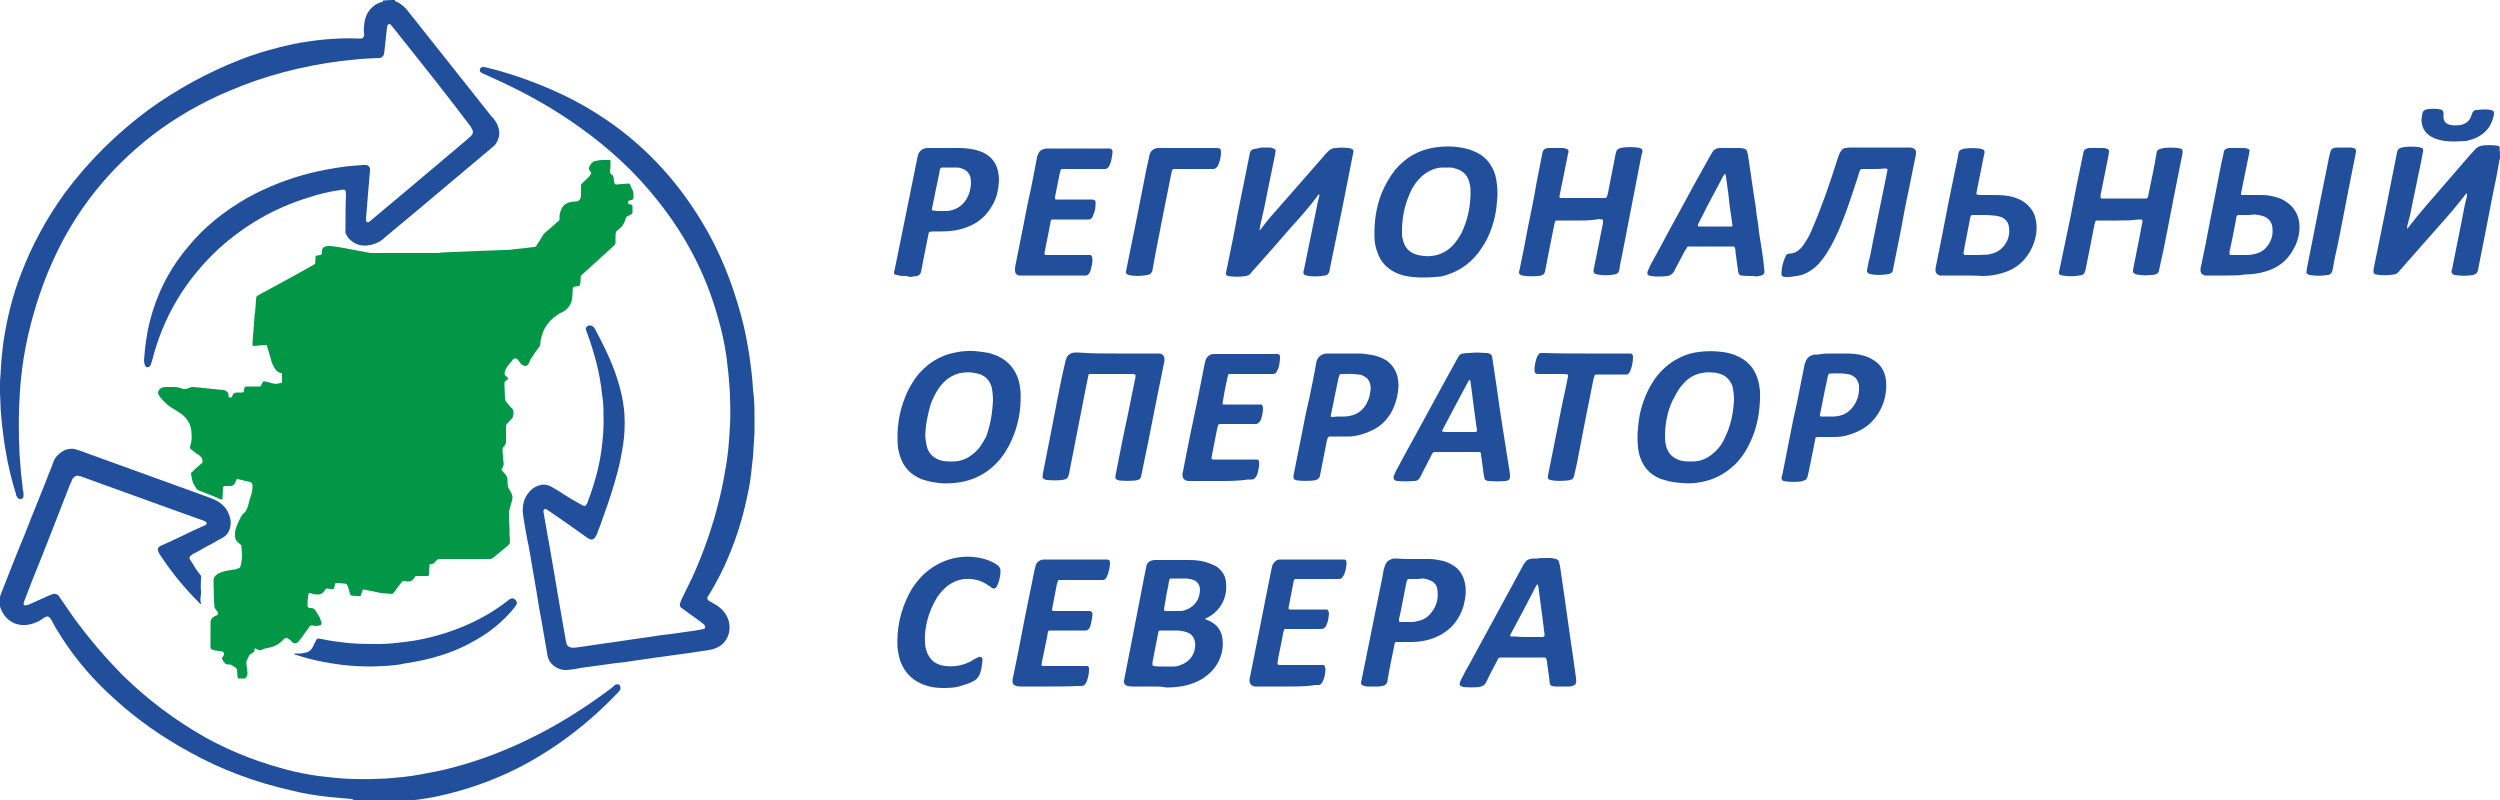 <?xml version="1.0" encoding="utf-8"?>
<!-- Generator: Adobe Illustrator 25.0.0, SVG Export Plug-In . SVG Version: 6.00 Build 0)  -->
<svg version="1.1" id="Слой_1" xmlns="http://www.w3.org/2000/svg" xmlns:xlink="http://www.w3.org/1999/xlink" x="0px" y="0px"
	 viewBox="0 0 500 160" style="enable-background:new 0 0 500 160;" xml:space="preserve">
<style type="text/css">
	.st0{fill:#224F9C;}
	.st1{fill:#019746;}
</style>
<g>
	<path class="st0" d="M79,0c0,0.1,0,0.2,0,0.2c0.4,0.2,0.7,0.3,1.1,0.6c0.6,0.4,1,0.8,1.4,1.3C87,9,92.5,16,98,22.9
		c0.2,0.3,0.4,0.5,0.7,0.8c0.3,0.4,0.6,0.8,0.8,1.3c0.4,1,0.5,1.9,0.1,2.9c-0.2,0.5-0.4,0.9-0.8,1.3c-0.2,0.1-0.3,0.3-0.5,0.4
		c-5,4.2-10.1,8.5-15.1,12.7c-2,1.7-4,3.3-6,5c-0.2,0.2-0.5,0.4-0.7,0.6c-0.9,0.7-2,1.1-3.1,1.2c-1.2,0.1-2.3-0.2-3.2-1
		c-0.4-0.3-0.7-0.7-0.9-1.1c-0.2-0.3-0.3-0.6-0.2-1c0-0.3,0-0.6,0-0.8c0-2.1,0-4.2,0.1-6.2c0-1-0.1-1.2-1.1-1
		c-2.2,0.3-4.3,0.8-6.4,1.5C54.9,41.6,49,45,43.8,49.7c-6.7,6.2-11.2,13.7-13.4,22.5c-0.1,0.2-0.1,0.4-0.2,0.6
		c0,0.1-0.1,0.2-0.2,0.4c-0.3,0.4-0.8,0.3-1-0.1c-0.1-0.3-0.2-0.7-0.2-1c0.1-0.8,0.1-1.5,0.2-2.3c0.2-1.8,0.5-3.6,0.9-5.3
		c1.4-5.6,3.9-10.6,7.6-15c3.3-4.1,7.4-7.3,11.9-9.9c4-2.2,8.3-3.9,12.7-5c2.1-0.5,4.2-0.9,6.3-1.2c1.4-0.2,2.8-0.3,4.2-0.4
		c0.2,0,0.4,0,0.6,0c0.4,0,0.8,0.4,0.8,0.8c0,0.1,0,0.2,0,0.3c-0.1,1.6-0.3,3.1-0.4,4.7c-0.1,1.7-0.3,3.3-0.4,5c0,0.1,0,0.2,0,0.3
		c0,0.1,0.1,0.3,0.2,0.3c0.1,0.1,0.3,0,0.4,0c0.2-0.2,0.4-0.3,0.6-0.5c2.5-2.1,4.9-4.1,7.4-6.2c3.8-3.2,7.7-6.5,11.5-9.7
		c0.3-0.3,0.6-0.5,0.9-0.8c0.4-0.4,0.5-0.9,0.2-1.4c-0.1-0.1-0.1-0.2-0.2-0.4c-0.1-0.1-0.2-0.3-0.3-0.4C89,18.5,83.8,12,78.7,5.6
		c-0.2-0.2-0.4-0.5-0.6-0.7c-0.2-0.2-0.5-0.1-0.6,0.2c0,0.1-0.1,0.3-0.1,0.4c-0.2,1.5-0.3,3.1-0.5,4.6c0,0.2-0.1,0.5-0.1,0.7
		c-0.1,0.4-0.4,0.7-0.8,0.8c-0.1,0-0.2,0-0.3,0c-0.7,0-1.4,0.1-2.1,0.1c-1.8,0.1-3.6,0.3-5.4,0.5c-7.7,1-15.2,2.9-22.4,6
		c-5.5,2.3-10.7,5.3-15.4,8.9C21.8,33.8,15.2,42,10.7,51.9c-2.2,4.8-3.8,9.7-5,14.8c-0.5,2.2-0.9,4.3-1.2,6.5
		c-0.2,1.6-0.4,3.2-0.5,4.9c-0.3,4.2-0.3,8.4-0.1,12.6c0.1,1.3,0.2,2.6,0.3,3.9c0.1,0.9,0.2,1.7,0.3,2.6c0,0.4,0.1,0.9,0.2,1.3
		c0,0.3,0,0.6,0,0.8c0,0.4-0.6,0.7-1,0.4c-0.1-0.1-0.2-0.2-0.3-0.3c-0.1-0.2-0.2-0.4-0.2-0.6C2.3,96,1.6,93,1.1,90
		c-0.3-1.7-0.5-3.4-0.7-5.1c-0.1-1.3-0.3-2.7-0.3-4c0-0.8-0.1-1.5-0.1-2.3c0-0.5,0-1,0-1.6c0-0.7,0-1.3,0.1-2
		c0.1-2.3,0.3-4.5,0.6-6.7c0.7-4.6,1.8-9.2,3.5-13.5c2.2-5.8,5.1-11.1,8.7-16.1c4.8-6.5,10.5-12.1,17-16.9c5.6-4,11.6-7.3,18-9.8
		c3.5-1.4,7.1-2.4,10.8-3.2c2-0.4,4.1-0.7,6.2-0.9c2.2-0.2,4.5-0.3,6.7-0.2c0.2,0,0.4,0,0.6,0c0.3,0,0.5-0.2,0.6-0.5
		c0-0.2,0.1-0.4,0-0.6c-0.1-0.7,0-1.5,0.1-2.2c0.2-1.1,0.6-2,1.4-2.8c0.5-0.5,1.1-0.9,1.7-1.1c0.2-0.1,0.4-0.1,0.6-0.2
		c0,0,0-0.1,0-0.2C77.5,0,78.3,0,79,0z"/>
	<path class="st0" d="M70.7,160c-0.1-0.1-0.2-0.2-0.4-0.2c-0.7-0.1-1.4-0.1-2.2-0.2c-0.7-0.1-1.4-0.1-2.2-0.2
		c-2.7-0.3-5.3-0.7-8-1.4c-7-1.6-13.7-4.1-20-7.6c-5.5-3-10.5-6.5-15.1-10.7c-4-3.6-7.5-7.6-10.4-12.1c-0.7-1.1-1.4-2.2-2-3.4
		c-0.1-0.2-0.2-0.4-0.4-0.6c-0.2-0.3-0.6-0.4-0.9-0.2c-0.3,0.1-0.5,0.3-0.8,0.5c-0.6,0.4-1.3,0.7-2,0.9c-1.1,0.3-2.2,0.3-3.3-0.1
		c-1.5-0.6-2.5-1.8-3-3.4c-0.1-0.3-0.1-0.6-0.1-0.9c0-0.1,0-0.3,0-0.4c0-0.5,0.2-1,0.4-1.5c1.5-3.8,3-7.7,4.6-11.5
		c1.7-4.4,3.5-8.7,5.2-13.1c0.2-0.4,0.3-0.8,0.5-1.3c0.2-0.7,0.6-1.3,1.2-1.8c0.9-0.8,1.9-1.2,3.1-1c0.3,0.1,0.7,0.2,1,0.3
		c3,1.1,6,2.2,9.1,3.3c5.7,2.1,11.4,4.1,17.1,6.2c0.5,0.2,1,0.4,1.5,0.7c1.1,0.7,1.9,1.6,2.3,2.9c0.3,0.8,0.3,1.6,0.1,2.4
		c-0.2,0.8-0.6,1.4-1.4,1.9c-1,0.5-1.9,1.1-2.9,1.6c-1,0.5-1.9,1.1-2.9,1.6c-0.2,0.1-0.4,0.2-0.6,0.4c-0.3,0.2-0.4,0.5-0.2,0.8
		c0.2,0.4,0.5,0.7,0.7,1.1c0.4,0.7,0.8,1.3,1.3,1.9c0.2,0.2,0.3,0.4,0.2,0.7c0,0.9-0.1,1.8,0,2.7c0,0.2,0,0.3,0,0.5
		c-0.1,0.7-0.2,1.3,0,1.9c0,0,0,0.1,0,0.1c0,0-0.1,0-0.1,0c-0.2-0.2-0.4-0.3-0.5-0.5c-2.7-2.7-5-5.5-7.1-8.6
		c-0.2-0.3-0.4-0.6-0.6-0.9c-0.1-0.2-0.2-0.4-0.3-0.6c-0.1-0.3,0-0.7,0.2-0.8c0.2-0.2,0.5-0.3,0.7-0.4c1.4-0.6,2.8-1.3,4.1-1.9
		c1.4-0.7,2.9-1.4,4.3-2c0.2-0.1,0.5-0.2,0.4-0.5c0-0.2-0.2-0.3-0.4-0.4c-1.4-0.5-2.8-1-4.2-1.5c-6.7-2.4-13.5-4.9-20.2-7.3
		c-0.2-0.1-0.5-0.2-0.7-0.2c-0.3-0.1-0.5-0.1-0.8,0.1c-0.3,0.2-0.5,0.4-0.6,0.7c-0.1,0.3-0.2,0.6-0.4,0.9c-2.5,6.4-5,12.9-7.6,19.3
		c-0.5,1.3-1,2.6-1.5,3.9c-0.1,0.2-0.1,0.4-0.2,0.6c0,0.2,0.2,0.4,0.4,0.4c0.2-0.1,0.5-0.1,0.7-0.2c1.3-0.6,2.7-1.2,4-1.8
		c0.3-0.1,0.5-0.2,0.8-0.3c0.4-0.1,0.7,0,1,0.2c0.2,0.2,0.3,0.4,0.5,0.7c0.9,1.3,1.8,2.6,2.7,3.9c3,4.1,6.3,8,9.9,11.6
		c4.9,4.8,10.4,8.9,16.4,12.3c5.6,3.1,11.5,5.3,17.7,6.8c2.2,0.5,4.5,0.9,6.7,1.1c3.9,0.5,7.8,0.5,11.7,0.3c1.1-0.1,2.3-0.2,3.4-0.3
		c1.1-0.1,2.3-0.3,3.4-0.5c2.2-0.4,4.4-0.8,6.6-1.4c6.1-1.6,11.8-3.9,17.4-6.8c5-2.6,9.8-5.7,14.3-9.1c0.2-0.2,0.5-0.4,0.7-0.6
		c0.3-0.2,0.7-0.2,0.9,0c0.2,0.2,0.3,0.7,0.1,1c-0.1,0.1-0.2,0.3-0.3,0.4c-5.9,6.2-12.6,11.4-20.3,15.3c-5,2.5-10.2,4.3-15.6,5.5
		c-1.9,0.4-3.8,0.7-5.7,0.9c-1.4,0.2-2.8,0.3-4.1,0.4c-0.1,0-0.3,0-0.3,0.2C75.3,160,73,160,70.7,160z"/>
	<path class="st0" d="M500,31.8c-0.1,0-0.1,0.1-0.1,0.1c-0.4,2.5-0.9,4.9-1.4,7.3c-0.4,2.2-0.9,4.5-1.3,6.7
		c-0.5,2.7-1.1,5.4-1.6,8.1c0,0.1,0,0.2-0.1,0.3c-0.1,0.2-0.2,0.4-0.4,0.5c-0.2,0.1-0.3,0.1-0.5,0.2c-1.2,0.2-2.4,0.2-3.6,0
		c-0.1,0-0.2,0-0.3-0.1c-0.2-0.1-0.4-0.3-0.4-0.6c0-0.1,0-0.3,0.1-0.4c0.5-2.5,1-5,1.5-7.5c0.4-1.9,0.7-3.7,1.1-5.6
		c0.1-0.5,0.3-1.1,0.4-1.6c0-0.1,0-0.3,0-0.4c0,0,0-0.1,0-0.1c0,0-0.1,0-0.1,0c-0.1,0.1-0.2,0.2-0.3,0.3c-1.6,2.1-3.4,4.2-5.2,6.2
		c-2.5,2.8-5,5.7-7.5,8.5c-0.2,0.2-0.4,0.5-0.6,0.7c-0.3,0.3-0.6,0.5-1,0.5c-1.2,0.2-2.3,0.2-3.5,0c-0.1,0-0.1,0-0.2-0.1
		c-0.2-0.1-0.3-0.2-0.3-0.4c0-0.2,0-0.3,0-0.5c0.9-4.3,1.7-8.5,2.6-12.8c0.7-3.5,1.4-7.1,2.1-10.6c0.1-0.6,0.4-0.9,1-1
		c0.2,0,0.3-0.1,0.5-0.1c0.9-0.1,1.8-0.1,2.7,0c0.2,0,0.3,0.1,0.5,0.1c0.5,0.1,0.6,0.3,0.5,0.8c-0.2,0.9-0.3,1.8-0.5,2.6
		c-0.6,2.9-1.2,5.8-1.8,8.7c-0.2,1.2-0.5,2.3-0.8,3.4c0,0.2-0.1,0.4-0.1,0.6c0,0,0,0.1,0,0.1c0.1,0,0.1,0,0.2-0.1
		c0.1-0.1,0.2-0.3,0.3-0.4c1-1.3,2-2.5,3.1-3.8c3-3.5,6-6.9,9-10.4c0.4-0.4,0.7-0.8,1.1-1.2c0.4-0.4,0.8-0.6,1.4-0.7
		c0.9-0.1,1.8-0.1,2.7,0c0.2,0,0.5,0.1,0.7,0.2C500,30.4,500,31.1,500,31.8z"/>
	<path class="st1" d="M120.7,32c0.4,0,0.9,0,1.3,0c0,0,0.1,0.1,0.1,0.1c0,0.1,0,0.3,0,0.4c0,0.6,0,1.2-0.1,1.9
		c0,0.2,0.1,0.4,0.3,0.5c0.3,0.1,0.4,0.4,0.4,0.6c0.1,0.4,0.1,0.8,0.2,1.1c0,0.2,0.2,0.3,0.4,0.3c0.4,0,0.8-0.1,1.1-0.1
		c0.4,0,0.9-0.1,1.3-0.1c0.1,0,0.3,0.1,0.3,0.2c0.2,0.4,0.3,0.8,0.5,1.1c0.1,0.2,0.2,0.5,0.2,0.7c0,0.2,0,0.5,0,0.7
		c0,0.4-0.1,0.5-0.4,0.6c-0.2,0-0.4,0.1-0.6,0.2c-0.1,0-0.1,0.2-0.1,0.3c0,0.1,0.1,0.2,0.1,0.3c0.2,0.1,0.3,0.1,0.5,0.1
		c0.2,0,0.3,0.1,0.3,0.3c0,0.2,0,0.5,0,0.7c0,0.9,0.1,0.8-0.7,1.2c-0.1,0.1-0.3,0.1-0.4,0.2c-0.1,0.1-0.1,0.1-0.2,0.2
		c0,0.1-0.1,0.2-0.1,0.3c-0.2,0.8-0.6,1.5-1.3,2c-0.8,0.7-0.6,0.5-0.7,1.5c0,0.4,0,0.9,0,1.3c0,0.1-0.1,0.3-0.2,0.4
		c-0.2,0.2-0.3,0.3-0.5,0.5c-1.8,1.6-3.6,3.3-5.4,4.9c-1,0.9-0.8,0.5-0.9,1.7c0,0.3,0,0.6-0.1,0.8c0,0.2-0.1,0.3-0.3,0.3
		c-1.3,0.2-1.1,0.1-1.2,1.3c0,0.4,0,0.8-0.1,1.2c0,0.5-0.2,0.9-0.4,1.3c-0.4,0.6-0.8,1.1-1.5,1.4c-0.4,0.2-0.8,0.4-1.2,0.7
		c-1.7,1.2-2.7,2.7-3.1,4.7c-0.1,0.2-0.1,0.5-0.1,0.7c0,0.5-0.2,0.9-0.5,1.2c-0.3,0.4-0.6,0.8-0.9,1.3c-0.3,0.5-0.7,0.9-0.8,1.4
		c-0.1,0.2-0.2,0.4-0.3,0.5c-0.2,0.3-0.6,0.4-0.9,0.2c-0.2-0.1-0.4-0.2-0.5-0.3c-0.2-0.3-0.4-0.6-0.6-0.8c-0.1-0.2-0.3-0.3-0.5-0.3
		c-0.1,0-0.3,0-0.4,0.1c-0.4,0.5-0.9,1-1.3,1.6c-0.2,0.2-0.3,0.6-0.4,0.8c-0.1,0.4-0.2,0.8,0.3,1.1c0.1,0.1,0.2,0.2,0.3,0.3
		c0,0,0,0.1,0,0.2c0,0.1-0.1,0.1-0.1,0.1c-0.8,0.6-0.6,0.5-0.6,1.4c0,0.8,0.1,1.6,0.1,2.4c0,0.2,0.1,0.4,0.2,0.6
		c0.4,0.5,0.8,1,1.3,1.5c0.2,0.2,0.2,0.4,0.2,0.7c0,0.2,0,0.4-0.1,0.6c0,0.3-0.1,0.6-0.4,0.8c0,0,0,0-0.1,0.1
		c-0.3,0.4-0.7,0.7-0.9,1.1c0,0.5,0,1,0,1.5c0,0.6,0,1.2,0,1.8c0,0.2-0.1,0.4-0.2,0.6c-0.1,0.1-0.2,0.3-0.3,0.4
		c-0.2,0.2-0.2,0.4-0.2,0.7c0.1,0.8,0.1,1.5,0.2,2.3c0.1,0.5,0,0.9-0.3,1.3c-0.1,0.1-0.1,0.3,0,0.4c0.2,0.2,0.4,0.5,0.6,0.7
		c0.3,0.3,0.5,0.7,0.5,1.2c0,0.4,0,0.9,0.1,1.3c0.1,0.4,0.4,0.8,0.6,1.2c0.3,0.5,0.4,1,0.2,1.6c-0.2,0.6-0.3,1.2-0.5,1.8
		c-0.1,0.3-0.1,0.7-0.1,1c0,0.9,0,1.7,0.1,2.6c0,1,0,1.9,0.1,2.9c0,0.2-0.1,0.3-0.2,0.5c-0.1,0.1-0.2,0.1-0.2,0.2
		c-1,0.8-1.9,1.6-2.9,2.4c-0.2,0.2-0.5,0.3-0.8,0.3c-0.2,0-0.5,0-0.7,0c-2.8,0-5.7,0-8.5,0c-0.2,0-0.5,0-0.7,0
		c-0.3,0-0.6,0.1-0.8,0.4c-0.1,0.1-0.1,0.2-0.2,0.2c-0.2,0.3-0.4,0.4-0.8,0.4c-0.2,0-0.3,0.1-0.3,0.3c0,0.5-0.1,1-0.1,1.6
		c0,0.1,0,0.3-0.1,0.4c0,0.1-0.1,0.1-0.1,0.1c-0.2,0-0.3,0-0.5,0c-0.6,0-1.2,0-1.8,0c-0.2,0-0.3,0.1-0.3,0.2
		c-0.1,0.1-0.2,0.3-0.3,0.4c-0.3,0.4-0.7,0.5-1.1,0.5c-0.1,0-0.1,0-0.2,0c-1.1-0.2-0.8-0.1-1.5,0.7c-0.2,0.2-0.4,0.5-0.6,0.8
		c-0.9,1.2-0.5,1-2,0.9c-1,0-2-0.3-3-0.5c-0.5-0.1-1.1-0.2-1.6-0.3c-0.1,0-0.2,0.1-0.2,0.2c0,0.1,0,0.2-0.1,0.3
		c-0.1,0.2-0.1,0.4-0.2,0.6c0,0.1-0.1,0.2-0.2,0.2c-0.3,0-0.6,0-0.8,0c-1.3-0.1-1.1,0-1.4-1.2c-0.1-0.2-0.1-0.4-0.2-0.6
		c-0.2-0.6-0.2-0.6-0.8-0.7c-0.5,0-1-0.1-1.5-0.1c-0.2,0-0.3,0.1-0.3,0.3c-0.1,0.3-0.1,0.5-0.2,0.8c0,0-0.1,0.1-0.1,0.1
		c-0.1,0-0.2,0-0.3,0c-0.3,0-0.6,0-0.9-0.1c-0.2,0-0.4,0-0.5,0.3c0,0.1-0.1,0.2-0.2,0.3c-0.3,0.4-0.7,0.6-1.2,0.6
		c-0.3,0-0.6,0-0.9-0.1c-0.3-0.1-0.5-0.1-0.8-0.2c0,0-0.1,0.1-0.2,0.1c0,0,0,0.1,0,0.1c-0.1,0.7-0.2,1.4-0.2,2.2
		c0,0.4,0,0.4,0.4,0.6c0,0,0.1,0,0.1,0c0.3,0,0.6,0,0.8,0.2c0.3,0.2,0.4,0.5,0.6,0.8c0.2,0.3,0.4,0.6,0.6,1c0.1,0.3,0.2,0.6,0.3,0.9
		c0.1,0.3-0.1,0.6-0.4,0.6c-0.2,0-0.4,0.1-0.6,0.1c-0.3,0-0.6-0.1-0.9-0.1c-0.2,0-0.4,0-0.5,0.2c-0.1,0.2-0.3,0.4-0.4,0.6
		c-0.5,0.6-0.9,1.3-1.4,1.9c-0.1,0.1-0.2,0.3-0.3,0.4c-0.5,0.6-1,0.6-1.5,0.1c-0.1-0.1-0.2-0.3-0.4-0.4c-0.2-0.1-0.3-0.2-0.5-0.3
		c-0.2-0.1-0.3,0-0.5,0.1c-0.1,0.1-0.2,0.2-0.3,0.3c-0.8,0.9-1.9,1.4-3.1,1.6c-0.3,0.1-0.7,0.1-1,0.3c-0.3,0.2-0.7,0.2-1,0
		c-0.1-0.1-0.3-0.1-0.4-0.2c-0.1,0-0.2,0-0.2,0.1c0,0.1,0,0.3-0.1,0.4c0,0.2-0.1,0.3-0.3,0.4c-0.1,0-0.1,0.1-0.2,0.1
		c-0.3,0.1-0.5,0.4-0.6,0.7c-0.1,0.1-0.1,0.2-0.2,0.4c-0.2,0.3-0.3,0.7-0.2,1.1c0.1,0.5,0.1,1.1,0.2,1.7c0,0.4-0.1,0.7-0.4,1
		c-0.1,0.1-0.2,0.1-0.3,0.1c-0.3,0-0.7,0-1,0c-0.2,0-0.3-0.2-0.3-0.4c0-0.4-0.1-0.9-0.1-1.3c0-0.1-0.1-0.3-0.2-0.4
		c-0.2-0.1-0.4-0.3-0.6-0.4c-0.3-0.2-0.6-0.4-1-0.3c-0.4,0-0.6-0.2-0.8-0.5c-0.1-0.1-0.2-0.2-0.2-0.3c-0.3-0.4-0.3-0.4,0-0.8
		c0.1-0.1,0.1-0.2,0.2-0.4c0.1-0.2-0.1-0.5-0.3-0.6c-0.5-0.1-1-0.1-1.4-0.2c-0.2,0-0.5-0.1-0.7-0.2c-0.2-0.1-0.4-0.3-0.3-0.6
		c0-1.6,0-3.1,0-4.7c0-0.7,0.3-1.1,0.9-1.4c0.1,0,0.2-0.1,0.3-0.1c0.3-0.1,0.4-0.4,0.2-0.7c-0.1-0.2-0.3-0.4-0.4-0.6
		c-0.1-0.1-0.2-0.2-0.2-0.4c0-0.4-0.1-0.8-0.1-1.2c0-1.3-0.1-2.7-0.1-4c0-0.6,0.2-1,0.7-1.3c0.2-0.2,0.5-0.3,0.7-0.4
		c0.5-0.2,1-0.3,1.5-0.4c0.4-0.1,0.8-0.1,1.2-0.2c0.2,0,0.4,0,0.5-0.1c0.8-0.3,0.7-0.2,0.9-1c0.1-0.5,0.2-1,0.2-1.4
		c0-0.1,0-0.3,0-0.4c0-0.6-0.1-1.1-0.1-1.7c0-0.1-0.1-0.3-0.2-0.4c-0.2-0.2-0.4-0.3-0.6-0.5c-0.3-0.3-0.5-0.7-0.5-1.2
		c0-0.5,0-0.9,0.1-1.3c0.3-1,0.8-2,1.3-2.9c0.1-0.1,0.2-0.2,0.3-0.3c0.4-0.3,0.6-0.7,0.8-1.2c0-0.1,0-0.2,0.1-0.3
		c0.1-0.5,0.3-1,0.4-1.5c0.2-0.5,0.3-0.9,0.4-1.4c0.1-0.4,0.1-0.8,0.1-1.2c0-0.4-0.2-0.6-0.5-0.7c-0.7-0.2-1.4-0.3-2.1-0.5
		c-0.2,0-0.4-0.2-0.6,0c-0.1,0.1-0.1,0.3-0.2,0.5c-0.2,0.6-0.6,0.8-1.2,0.8c-0.3,0-0.6,0-0.9,0c-0.2,0-0.4,0.1-0.4,0.4
		c0,0.7-0.1,1.4-0.1,2.1c0,0.1,0,0.1-0.1,0.2c0,0-0.1,0-0.1,0c-0.1,0-0.2,0-0.3-0.1c-1.4-0.6-2.8-1.2-4.2-1.7
		c-0.3-0.1-0.5-0.3-0.6-0.5c-0.6-1-0.7-1.1-0.9-2.3c0-0.2-0.1-0.3-0.1-0.5c0-0.1,0-0.2,0.1-0.3c0.2-0.2,0.4-0.3,0.5-0.5
		c0.5-0.4,1-0.9,1.5-1.3c0.2-0.1,0.2-0.3,0.2-0.5c0-0.2,0-0.3-0.1-0.5c0-0.1-0.1-0.2-0.2-0.3c-0.1-0.1-0.2-0.2-0.3-0.3
		c-0.5-0.3-0.9-0.6-1.4-1c-0.6-0.5-0.6-0.4-0.4-1.1c0.2-0.7,0.3-1.4,0.2-2.2c0-1.7-0.7-3-2-4c-0.4-0.3-0.9-0.6-1.4-0.9
		c-1.1-0.6-2-1.4-2.8-2.4c-0.2-0.2-0.3-0.4-0.4-0.6c-0.2-0.5,0-0.9,0.4-1.2c0.3-0.2,0.7-0.3,1.1-0.3c0.4,0,0.9,0,1.3,0
		c0.5,0,1,0,1.5,0.2c0.1,0,0.2,0,0.3,0.1c0.5,0.2,1,0.1,1.5-0.1c0.3-0.2,0.6-0.2,0.9-0.2c1.3,0.1,2.6,0.3,3.9,0.4
		c0.4,0,0.8,0.1,1.1,0.1c0.3,0,0.7,0.1,1,0.1c0.2,0,0.3,0.1,0.5,0.2c0.3,0.2,0.5,0.4,0.5,0.7c0,0.1,0,0.3,0,0.4
		c0,0.1,0.1,0.2,0.2,0.2c0.4,0,0.5,0,0.6-0.4c0.1-0.4,0.4-0.5,0.8-0.6c0.1,0,0.3,0,0.4,0c0.2,0,0.5,0,0.7,0c0.3,0,0.4-0.1,0.4-0.3
		c0-0.2,0-0.4,0.1-0.6c0-0.2,0.2-0.3,0.4-0.3c0.6,0,1.2,0,1.8,0c0.2,0,0.5,0,0.7,0c0.2,0,0.3,0,0.4-0.2c0.1-0.2,0.2-0.4,0.3-0.6
		c0.1-0.2,0.2-0.3,0.5-0.2c0.6,0.1,1.1,0.3,1.7,0.4c0.3,0.1,0.6,0.1,0.9,0c0.2,0,0.4-0.1,0.6-0.1c0.1,0,0.2-0.1,0.2-0.2
		c0-0.6,0-1.1,0-1.7c0-0.1-0.1-0.1-0.1-0.1c0,0-0.1,0-0.1,0c-0.6-0.1-1-0.5-1.3-1c-0.2-0.4-0.5-0.9-0.6-1.3
		c-0.2-0.7-0.4-1.4-0.6-2.1c-0.1-0.3-0.2-0.7-0.3-1c0-0.1-0.1-0.2-0.2-0.2c-0.1,0-0.3,0-0.4,0c-0.7,0.1-1.4,0.1-2.1,0.2
		c-0.1,0-0.2-0.1-0.2-0.2c0-0.1,0-0.3,0-0.4c0.1-1.8,0.3-3.5,0.4-5.3c0-0.2,0-0.5,0.1-0.7c0.1-0.8,0.1-1.6,0.2-2.4
		c0.1-1.1-0.1-0.8,0.9-1.4c3.3-1.8,6.7-3.6,10-5.5c1.1-0.6,0.9-0.3,1-1.5c0-0.1,0-0.3,0-0.4c0-0.2,0.1-0.3,0.3-0.3
		c0.2,0,0.5-0.1,0.7-0.1c0.1,0,0.2-0.1,0.3-0.3c0-0.2,0-0.4,0-0.6c0-0.4,0.3-0.7,0.7-0.8c0.2-0.1,0.5-0.1,0.7-0.1
		c0.8,0,1.6,0.2,2.4,0.3c2,0.4,3.9,0.7,5.9,1.1c0.3,0,0.6,0,0.8,0c3.8,0,7.6,0,11.4,0c0.4,0,0.8,0,1.1,0c0.3,0,0.6,0,0.8-0.1
		c2.4-0.1,4.8-0.2,7.2-0.3c1.8-0.1,3.7-0.1,5.5-0.2c0.8,0,1.6-0.1,2.4-0.2c1.2-0.1,2.3-0.3,3.5-0.4c0.2,0,0.4-0.1,0.5-0.3
		c0.4-0.6,0.8-1.2,1.2-1.9c0.2-0.4,0.5-0.7,0.8-0.9c0.8-0.7,1.6-1.4,2.4-2.1c0.2-0.1,0.2-0.3,0.2-0.5c0-0.5,0-1,0.2-1.4
		c0.3-1.1,1-1.7,2.1-1.9c0.4-0.1,0.8-0.1,1.1-0.1c0.4-0.1,0.7-0.3,0.8-0.7c0.1-0.2,0.1-0.5,0.1-0.7c0-0.4,0-0.8,0-1.2
		c0-1-0.1-0.7,0.6-1.4c0.4-0.4,0.8-0.7,1.1-1.1c0.1-0.1,0.2-0.3,0.3-0.4c0-0.1,0.1-0.2,0-0.3c-0.1-0.2-0.2-0.3-0.3-0.4
		c-0.2-0.3-0.1-0.6,0-0.9c0.2-0.3,0.4-0.6,0.7-0.8c0.1-0.1,0.3-0.2,0.5-0.2C119.9,32,120.3,32,120.7,32C120.7,32,120.7,32,120.7,32z
		"/>
	<path class="st0" d="M150.9,83.9c0,0.7,0,1.7,0,2.7c-0.1,1.6-0.2,3.1-0.3,4.7c-0.1,1.2-0.3,2.4-0.4,3.6c-0.2,1.7-0.5,3.3-0.9,5
		c-0.8,3.8-2,7.6-3.5,11.2c-1.1,2.7-2.4,5.2-3.9,7.7c-0.1,0.2-0.3,0.4-0.4,0.6c-0.1,0.2,0,0.6,0.2,0.7c0.2,0.1,0.3,0.2,0.5,0.3
		c0.4,0.2,0.8,0.5,1.2,0.7c0.4,0.3,0.8,0.6,1.1,0.9c0.8,0.9,1.3,1.9,1.4,3.1c0.1,1.5-0.4,2.8-1.5,3.8c-0.1,0.1-0.3,0.2-0.4,0.3
		c-0.7,0.4-1.4,0.7-2.2,0.8c-1.3,0.2-2.7,0.4-4,0.6c-1.2,0.2-2.4,0.3-3.6,0.5c-1.2,0.2-2.4,0.3-3.6,0.5c-1.2,0.2-2.3,0.3-3.5,0.5
		c-1.3,0.2-2.5,0.4-3.8,0.5c-1.2,0.2-2.4,0.3-3.6,0.5c-1.6,0.2-3.2,0.4-4.7,0.7c-0.7,0.1-1.3,0.2-2,0.2c-0.7,0-1.4-0.3-1.9-0.6
		c-0.9-0.6-1.4-1.3-1.6-2.3c-0.4-2.1-0.7-4.3-1.1-6.4c-0.4-2.1-0.8-4.3-1.1-6.4c-0.3-1.7-0.6-3.5-0.9-5.2c-0.3-1.8-0.6-3.7-1-5.5
		c-0.3-1.6-0.6-3.2-0.8-4.8c-0.2-1.8,0.2-3.4,1.5-4.7c0.5-0.5,1-0.8,1.7-1c0.8-0.3,1.6-0.2,2.4,0.2c0.9,0.5,1.7,1,2.6,1.6
		c1.1,0.7,2.3,1.4,3.4,2c0.7,0.4,0.9,0.5,1.3-0.4c1.2-3.2,2.2-6.5,2.7-9.9c0.4-2.6,0.6-5.3,0.5-8c0-1.3-0.1-2.6-0.3-3.8
		c-0.4-4.1-1.5-8.1-2.9-12c-0.1-0.3-0.2-0.5-0.3-0.8c-0.1-0.3,0-0.5,0.2-0.7c0.1-0.1,0.2-0.1,0.3-0.2c0.4-0.1,0.9,0.1,1.1,0.4
		c0.1,0.1,0.1,0.2,0.2,0.3c1.6,3,3.1,6,4.2,9.2c0.6,1.8,1.1,3.6,1.4,5.4c0.1,0.9,0.3,1.8,0.3,2.8c0.1,2,0,3.9-0.3,5.9
		c-0.3,1.8-0.6,3.5-1.1,5.3c-0.8,3.1-1.8,6.1-2.9,9.1c-0.3,0.9-0.6,1.8-1,2.7c-0.1,0.3-0.2,0.7-0.4,1c-0.1,0.2-0.2,0.3-0.4,0.5
		c-0.2,0.2-0.6,0.3-0.9,0.1c-0.3-0.1-0.5-0.3-0.8-0.5c-2.3-1.6-4.6-3.3-7-4.9c-0.3-0.2-0.6-0.4-0.9-0.6c-0.2-0.1-0.4,0.1-0.5,0.3
		c0,0.1,0,0.2,0,0.3c0.4,2.1,0.7,4.2,1.1,6.2c0.4,2.1,0.7,4.3,1.1,6.4c0.3,1.8,0.6,3.5,0.9,5.3c0.3,1.7,0.6,3.5,0.9,5.2
		c0.2,0.9,0.3,1.8,0.5,2.8c0,0.1,0.1,0.3,0.1,0.4c0.1,0.5,0.5,0.7,0.9,0.8c0.4,0.1,0.8,0,1.1,0c1.6-0.2,3.2-0.5,4.8-0.7
		c1.2-0.2,2.3-0.3,3.5-0.5c1.1-0.2,2.3-0.3,3.4-0.5c1.2-0.2,2.3-0.3,3.5-0.5c1.2-0.2,2.5-0.4,3.7-0.5c1.2-0.2,2.3-0.3,3.5-0.5
		c1-0.1,2-0.3,3-0.5c0.1,0,0.3-0.1,0.3-0.3c0.1-0.2,0-0.3-0.1-0.5c-0.1-0.1-0.2-0.1-0.2-0.2c-0.2-0.1-0.3-0.2-0.5-0.4
		c-1.1-0.8-2.1-1.5-3.2-2.3c-0.2-0.2-0.4-0.3-0.7-0.5c-0.3-0.2-0.4-0.6-0.3-0.9c0.1-0.3,0.2-0.5,0.3-0.8c0.7-1.5,1.5-3,2.2-4.5
		c2.3-5.1,4.1-10.3,5.4-15.7c0.6-2.4,1-4.7,1.4-7.1c0.3-2,0.5-4,0.6-6c0.2-2.4,0.2-4.7,0.1-7.1c0-1.5-0.2-3-0.3-4.6
		c-0.1-1.2-0.3-2.3-0.4-3.5c-0.4-2.8-1-5.5-1.8-8.2c-2.4-8.5-6.4-16.1-11.9-23c-4.5-5.7-9.7-10.5-15.6-14.7
		c-5-3.6-10.3-6.6-15.9-9.2c-1.1-0.5-2.2-1-3.3-1.5c-0.2-0.1-0.4-0.2-0.6-0.3c-0.2-0.1-0.3-0.5-0.2-0.7c0.1-0.2,0.3-0.4,0.5-0.4
		c0.3,0,0.5,0,0.8,0.1c2.1,0.5,4.1,1.1,6.2,1.8c5.6,1.9,11,4.3,16,7.5c8.7,5.5,15.6,12.8,20.9,21.6c3.6,5.9,6.1,12.3,7.9,19
		c0.7,2.6,1.2,5.3,1.6,7.9c0.3,2.2,0.6,4.4,0.7,6.6C150.9,79.9,150.9,81.7,150.9,83.9z"/>
	<path class="st0" d="M252.8,29.5c0.4,0,0.8,0,1.1,0c0.3,0,0.5,0.1,0.8,0.2c0.3,0.1,0.5,0.3,0.4,0.6c0,0.2-0.1,0.5-0.1,0.7
		c-0.5,2.6-1.1,5.2-1.6,7.8c-0.4,2.2-0.9,4.3-1.4,6.5c0,0.2,0,0.4-0.1,0.6c0,0,0,0.1,0,0.1c0,0,0.1,0,0.1,0c0.1-0.1,0.1-0.1,0.2-0.2
		c1.2-1.7,2.6-3.2,4-4.8c2.8-3.2,5.6-6.4,8.4-9.6c0.3-0.4,0.6-0.7,1-1.1c0.4-0.4,0.9-0.7,1.5-0.7c0.9-0.1,1.7-0.1,2.6,0
		c0.2,0,0.5,0.1,0.7,0.2c0.2,0.1,0.3,0.3,0.3,0.5c-0.1,0.5-0.2,1-0.3,1.5c-0.6,3-1.2,6-1.8,9.1c-0.6,3-1.2,5.9-1.8,8.8
		c-0.3,1.5-0.6,2.9-0.9,4.4c0,0.1,0,0.3-0.1,0.4c-0.1,0.2-0.2,0.3-0.3,0.4c-0.2,0.1-0.3,0.2-0.5,0.2c-1.2,0.2-2.5,0.3-3.7,0
		c-0.1,0-0.2-0.1-0.3-0.1c-0.2-0.1-0.4-0.3-0.3-0.5c0-0.2,0-0.4,0.1-0.6c0.9-4.4,1.8-8.8,2.7-13.2c0.1-0.6,0.3-1.1,0.4-1.7
		c0,0-0.1-0.1-0.1-0.1c0,0-0.1,0-0.1,0c0,0,0,0-0.1,0.1c0,0.1-0.1,0.1-0.1,0.2c-1.7,2.3-3.6,4.4-5.5,6.5c-2.4,2.8-4.8,5.5-7.3,8.3
		c-0.2,0.2-0.4,0.5-0.6,0.7c-0.2,0.3-0.5,0.4-0.9,0.5c-1.2,0.2-2.4,0.2-3.6,0c-0.3-0.1-0.5-0.3-0.4-0.7c0.1-0.5,0.2-1,0.3-1.4
		c0.7-3.4,1.4-6.8,2-10.2c0.7-3.6,1.5-7.3,2.2-10.9c0.1-0.5,0.2-1,0.3-1.5c0.1-0.3,0.3-0.5,0.5-0.6c0.3-0.1,0.7-0.2,1-0.2
		C252,29.5,252.4,29.5,252.8,29.5C252.8,29.5,252.8,29.5,252.8,29.5z"/>
	<path class="st0" d="M327.5,86.9c0.1-1.4,0.2-2.8,0.5-4.2c0.5-2.2,1.3-4.3,2.5-6.2c1.1-1.8,2.6-3.3,4.4-4.4
		c1.5-0.9,3.1-1.5,4.8-1.7c1.3-0.2,2.6-0.2,3.9-0.1c1.2,0.1,2.5,0.3,3.6,0.8c2.2,0.9,3.6,2.4,4.3,4.6c0.3,0.8,0.4,1.7,0.5,2.5
		c0.1,3.4-0.4,6.8-1.8,9.9c-0.8,1.8-1.8,3.4-3.2,4.8c-2.1,2-4.5,3.2-7.3,3.6c-1.1,0.2-2.2,0.2-3.3,0.1c-1.2-0.1-2.3-0.2-3.5-0.6
		c-0.2-0.1-0.5-0.1-0.7-0.2c-2.4-0.9-3.8-2.7-4.4-5.1C327.5,89.4,327.5,88.2,327.5,86.9z M333,86.8c0,0.8,0,1.5,0.2,2.3
		c0.4,1.6,1.3,2.5,2.9,3c0.7,0.2,1.5,0.2,2.3,0.2c1.4,0,2.6-0.4,3.7-1.2c1.1-0.8,2-1.8,2.6-3c0.5-1,1-2.1,1.3-3.2
		c0.5-1.6,0.7-3.2,0.8-4.9c0-0.9-0.1-1.8-0.3-2.7c-0.4-1.2-1.2-2.1-2.4-2.5c-0.6-0.2-1.1-0.3-1.7-0.3c-0.8-0.1-1.7,0-2.5,0.2
		c-1.2,0.3-2.3,1-3.1,1.9c-0.7,0.7-1.3,1.6-1.8,2.6C333.6,81.6,333.1,84.2,333,86.8z"/>
	<path class="st0" d="M284.6,55.5c-1.3,0-2.6-0.1-3.9-0.4c-0.6-0.2-1.3-0.4-1.8-0.7c-1.6-0.8-2.8-2.1-3.4-3.9c-0.4-1-0.6-2-0.6-3
		c-0.1-3,0.3-6,1.4-8.8c0.7-1.7,1.6-3.3,2.7-4.7c2.1-2.5,4.7-4,7.9-4.5c2.1-0.3,4.1-0.3,6.2,0.2c0.4,0.1,0.9,0.2,1.3,0.4
		c2.5,0.9,4,2.6,4.7,5.1c0.3,1.2,0.4,2.5,0.4,3.8c-0.1,1.4-0.2,2.8-0.5,4.2c-0.5,2.2-1.3,4.4-2.6,6.3c-1.9,3-4.7,5-8.2,5.8
		C287.1,55.4,285.9,55.5,284.6,55.5z M280.4,45.6c0,0.3,0,0.6,0,0.9c0,0.4,0,0.8,0.1,1.1c0.3,1.7,1.2,3.1,3.6,3.5
		c0.2,0,0.5,0.1,0.7,0.1c0.9,0.1,1.7,0,2.6-0.2c1.4-0.4,2.6-1.2,3.5-2.3c0.5-0.6,0.9-1.2,1.3-1.9c1.4-2.8,2-5.9,1.9-9
		c0-0.6-0.2-1.1-0.3-1.6c-0.4-1.2-1.2-2-2.4-2.4c-0.4-0.1-0.9-0.3-1.3-0.3c-0.5,0-1,0-1.6,0c-0.9,0-1.8,0.3-2.6,0.7
		c-1.2,0.6-2.1,1.5-2.9,2.6c-0.5,0.7-0.9,1.5-1.2,2.3C280.9,41.2,280.5,43.3,280.4,45.6z"/>
	<path class="st0" d="M179.5,87.3c0-2.7,0.5-5.3,1.5-7.8c0.5-1.4,1.3-2.7,2.1-3.9c2-2.7,4.7-4.5,8-5.1c1.8-0.4,3.6-0.4,5.5-0.1
		c0.7,0.1,1.4,0.2,2.1,0.5c0.3,0.1,0.7,0.2,1,0.4c1.9,0.9,3.2,2.4,3.9,4.4c0.3,0.8,0.4,1.7,0.5,2.5c0.2,3.5-0.4,6.9-1.9,10.1
		c-0.4,0.9-0.9,1.7-1.4,2.5c-2.1,3-4.9,4.9-8.5,5.6c-1.7,0.3-3.4,0.4-5.2,0.1c-0.8-0.1-1.6-0.3-2.3-0.5c-1-0.3-1.8-0.8-2.6-1.4
		c-1.3-1.1-2-2.5-2.4-4.1C179.5,89.4,179.5,88.4,179.5,87.3z M198.6,79.9c0-0.7-0.1-1.5-0.2-2.2c-0.4-1.6-1.3-2.6-2.9-3
		c-0.4-0.1-0.8-0.1-1.2-0.2c-0.9-0.1-1.7,0-2.6,0.2c-1.1,0.3-2.1,0.9-2.9,1.7c-0.8,0.8-1.4,1.7-1.9,2.7c-0.4,0.8-0.8,1.7-1,2.6
		c-0.4,1.5-0.7,3-0.8,4.5c-0.1,0.9,0,1.9,0.2,2.8c0.3,1.6,1.3,2.6,2.9,3.1c0.7,0.2,1.5,0.2,2.3,0.2c1.4,0,2.6-0.4,3.7-1.2
		c0.7-0.5,1.2-1,1.7-1.6c0.5-0.7,0.9-1.4,1.3-2.1C198.1,85,198.5,82.5,198.6,79.9z"/>
	<path class="st0" d="M230.6,137.3c-1.3,0-2.7,0-4,0c-0.3,0-0.7,0-1-0.1c-0.6-0.1-0.9-0.6-0.8-1.1c0-0.2,0.1-0.3,0.1-0.5
		c0.4-2,0.8-4.1,1.2-6.1c0.4-2.2,0.9-4.5,1.3-6.7c0.4-2.2,0.9-4.5,1.3-6.7c0.2-0.8,0.3-1.7,0.5-2.5c0-0.2,0.1-0.3,0.1-0.5
		c0.2-0.7,0.8-1,1.5-1.1c0.2,0,0.4,0,0.6,0c2.1,0,4.3,0,6.4,0c1.2,0,2.4,0.1,3.6,0.5c0.7,0.2,1.3,0.5,1.9,0.8
		c1.1,0.8,1.8,1.8,1.9,3.2c0.2,1.8-0.2,3.5-1.3,5c-0.6,0.8-1.3,1.4-2.2,1.9c-0.2,0.1-0.4,0.2-0.6,0.3c0,0-0.1,0.1-0.1,0.1
		c0.1,0,0.1,0.1,0.2,0.1c0.2,0.1,0.3,0.1,0.5,0.2c1.6,0.7,2.6,1.9,2.8,3.7c0.2,1.6-0.1,3.1-0.8,4.5c-0.7,1.4-1.7,2.4-3,3.3
		c-1.2,0.8-2.6,1.3-4,1.6c-1.1,0.2-2.3,0.3-3.4,0.3C232.3,137.3,231.5,137.3,230.6,137.3C230.6,137.3,230.6,137.3,230.6,137.3z
		 M232.6,133.3C232.6,133.3,232.6,133.3,232.6,133.3c0.6,0,1.1,0,1.7,0c0.2,0,0.3,0,0.5,0c0.7,0,1.4-0.3,2-0.6
		c1.9-1,2.4-2.9,2.2-4.3c-0.1-0.5-0.3-1-0.7-1.4c-0.3-0.3-0.7-0.5-1.1-0.6c-0.6-0.2-1.3-0.3-1.9-0.3c-1,0-2,0-3,0
		c-0.1,0-0.2,0-0.3,0c-0.1,0-0.3,0.1-0.3,0.2c0,0.2-0.1,0.3-0.1,0.5c-0.4,1.9-0.7,3.7-1.1,5.6c0,0.1,0,0.2,0,0.3c0,0.1,0,0.1,0,0.2
		c0,0.2,0.1,0.3,0.3,0.3C231.3,133.3,232,133.3,232.6,133.3z M234.4,122.2C234.4,122.2,234.4,122.2,234.4,122.2c0.6,0,1.1,0,1.7,0
		c0.5,0,1-0.2,1.5-0.4c1.6-0.8,2.3-2.1,2.4-3.8c0-1-0.5-1.7-1.3-2c-0.3-0.1-0.5-0.2-0.8-0.2c-0.3-0.1-0.7-0.1-1-0.1
		c-0.8,0-1.6,0-2.4,0c-0.1,0-0.2,0-0.3,0c-0.1,0-0.3,0.1-0.3,0.2c-0.1,0.3-0.2,0.7-0.2,1c-0.3,1.3-0.5,2.5-0.7,3.8
		c-0.1,0.5-0.2,0.9-0.2,1.4c0.5,0.2,1,0.1,1.5,0.1C234.2,122.2,234.3,122.2,234.4,122.2z"/>
	<path class="st0" d="M423.8,44.1c-1.3,0-2.6,0-3.9,0c-0.2,0-0.4,0-0.6,0c-0.1,0-0.1,0.1-0.2,0.1c-0.1,0.2-0.1,0.5-0.2,0.7
		c-0.4,1.9-0.7,3.7-1.1,5.6c-0.2,1.2-0.5,2.3-0.7,3.5c-0.2,0.8-0.4,1-1.2,1.1c-1.1,0.2-2.3,0.2-3.4,0c-0.1,0-0.3-0.1-0.4-0.1
		c-0.2-0.1-0.4-0.3-0.3-0.6c0.3-1.4,0.6-2.8,0.9-4.3c0.5-2.2,0.9-4.5,1.4-6.7c0.4-2.2,0.9-4.5,1.3-6.7c0.4-1.9,0.8-3.9,1.2-5.8
		c0-0.2,0.1-0.3,0.1-0.5c0.1-0.4,0.3-0.6,0.7-0.7c0.2-0.1,0.5-0.1,0.7-0.1c0.9,0,1.7,0,2.6,0c0.3,0,0.5,0.1,0.8,0.2
		c0.2,0.1,0.4,0.3,0.3,0.6c0,0.2-0.1,0.5-0.1,0.7c-0.5,2.5-1,5-1.5,7.5c-0.1,0.3-0.1,0.5-0.1,0.8c0,0.2,0.1,0.3,0.3,0.3
		c0.2,0,0.4,0,0.6,0c2.5,0,5.1,0,7.6,0c0.2,0,0.4,0,0.6,0c0.2,0,0.3-0.1,0.4-0.3c0.1-0.5,0.2-1,0.3-1.5c0.5-2.4,1-4.8,1.4-7.2
		c0-0.1,0-0.1,0-0.2c0.1-0.4,0.3-0.6,0.7-0.7c0.2-0.1,0.5-0.1,0.7-0.2c0.9-0.1,1.9-0.1,2.8,0c0.3,0,0.5,0.1,0.8,0.2
		c0.1,0.1,0.2,0.2,0.2,0.3c0,0.2,0,0.4,0,0.6c-0.5,2.5-1,5-1.5,7.5c-0.4,2.2-0.9,4.5-1.3,6.7c-0.5,2.6-1,5.2-1.6,7.8
		c-0.1,0.5-0.2,0.9-0.3,1.4c-0.1,0.5-0.4,0.7-0.8,0.8c-0.3,0.1-0.5,0.1-0.8,0.1c-0.9,0.1-1.9,0.1-2.8-0.1c-0.2,0-0.3-0.1-0.5-0.2
		c-0.2-0.1-0.3-0.2-0.3-0.4c0-0.1,0-0.2,0-0.3c0.5-2.5,1-5.1,1.5-7.6c0.1-0.5,0.2-1.1,0.3-1.6c0.2-0.9,0.2-0.9-0.8-0.9
		C426.3,44.1,425.1,44.1,423.8,44.1z"/>
	<path class="st0" d="M315.6,44.1c-1.3,0-2.6,0-3.8,0c-0.2,0-0.3,0-0.5,0c-0.1,0-0.3,0.1-0.3,0.3c0,0.1-0.1,0.2-0.1,0.3
		c-0.3,1.5-0.6,3-0.9,4.5c-0.3,1.7-0.7,3.4-1,5.1c-0.1,0.5-0.4,0.7-0.8,0.8c-0.2,0.1-0.5,0.1-0.7,0.1c-1,0.1-2,0.1-3-0.1
		c-0.2,0-0.3-0.1-0.5-0.2c-0.1-0.1-0.2-0.2-0.2-0.3c0-0.2,0-0.4,0.1-0.6c0.6-2.9,1.2-5.8,1.7-8.6c0.6-2.9,1.2-5.8,1.7-8.8
		c0.4-2,0.8-4.1,1.2-6.1c0.1-0.4,0.3-0.7,0.7-0.8c0.2-0.1,0.5-0.1,0.7-0.1c0.9,0,1.7,0,2.6,0c0.3,0,0.6,0.1,0.9,0.2
		c0.2,0.1,0.3,0.2,0.3,0.4c0,0.2,0,0.4-0.1,0.6c-0.6,2.8-1.1,5.6-1.7,8.4c0,0.1,0,0.1,0,0.2c0,0.1,0.1,0.2,0.2,0.2
		c0.2,0,0.3,0,0.5,0c2.7,0,5.3,0,8,0c0.2,0,0.3,0,0.5,0c0.1,0,0.2-0.1,0.3-0.3c0.1-0.2,0.1-0.5,0.2-0.7c0.5-2.6,1-5.2,1.5-7.7
		c0-0.1,0.1-0.3,0.1-0.4c0.1-0.5,0.4-0.8,0.9-0.9c0.2,0,0.3-0.1,0.5-0.1c0.9-0.1,1.9-0.1,2.8,0c0.3,0,0.5,0.1,0.8,0.2
		c0.2,0.1,0.3,0.3,0.3,0.5c0,0.3-0.1,0.5-0.2,0.8c-0.4,2.2-0.9,4.5-1.3,6.7c-0.4,2.2-0.9,4.5-1.3,6.7c-0.4,2.2-0.9,4.5-1.3,6.7
		c-0.2,0.9-0.4,1.8-0.5,2.7c-0.1,0.6-0.3,1-1.1,1.1c-1.1,0.2-2.2,0.2-3.3,0c-0.1,0-0.3-0.1-0.4-0.1c-0.2-0.1-0.4-0.3-0.4-0.6
		c0-0.2,0-0.4,0.1-0.6c0.4-1.8,0.7-3.7,1.1-5.5c0.2-1.2,0.5-2.3,0.7-3.5c0-0.2,0-0.4,0-0.6c0-0.1,0-0.1-0.1-0.1
		c-0.2,0-0.4,0-0.6-0.1C318.3,44.1,316.9,44.1,315.6,44.1z"/>
	<path class="st0" d="M223.2,70.7c2.6,0,5.3,0,7.9,0c0.3,0,0.6,0,0.8,0c0.7,0.1,1,0.6,1,1.2c0,0.4-0.1,0.8-0.2,1.2
		c-0.5,2.6-1.1,5.3-1.6,7.9c-0.5,2.5-1,5.1-1.5,7.6c-0.4,1.9-0.8,3.9-1.2,5.8c-0.1,0.3-0.1,0.7-0.2,1c-0.1,0.2-0.2,0.4-0.4,0.5
		c-0.3,0.1-0.5,0.2-0.8,0.2c-1,0.1-2,0.1-3,0c-0.1,0-0.3,0-0.4-0.1c-0.5-0.1-0.6-0.4-0.5-0.9c0.8-4.1,1.6-8.2,2.5-12.3
		c0.5-2.5,1-5,1.5-7.4c0-0.1,0-0.2,0-0.3c0-0.1,0-0.1-0.1-0.2c-0.1,0-0.2-0.1-0.3-0.1c-2.9,0-5.7,0-8.6,0c-0.1,0-0.1,0-0.2,0
		c-0.1,0-0.2,0.1-0.2,0.2c-0.1,0.6-0.3,1.3-0.4,1.9c-0.6,3.1-1.2,6.1-1.8,9.2c-0.6,2.9-1.1,5.8-1.7,8.7c0,0.1,0,0.2-0.1,0.3
		c-0.1,0.5-0.4,0.7-0.8,0.8c-0.2,0-0.3,0.1-0.5,0.1c-1,0.1-2,0.1-3,0c-0.2,0-0.4-0.1-0.6-0.2c-0.2-0.1-0.3-0.3-0.3-0.5
		c0-0.2,0.1-0.5,0.1-0.7c0.4-2.2,0.9-4.4,1.3-6.6c0.4-2.2,0.9-4.5,1.3-6.7c0.5-2.6,1-5.2,1.6-7.8c0.1-0.4,0.2-0.9,0.3-1.3
		c0-0.1,0-0.2,0.1-0.3c0.2-0.9,0.9-1.3,1.7-1.4c0.3,0,0.6,0,0.8,0C218.1,70.7,220.6,70.7,223.2,70.7z"/>
	<path class="st0" d="M374.8,33.8c-0.7,0-1.5,0-2.2,0c-0.4,0-0.5,0-0.7,0.5c-0.2,0.5-0.3,1.1-0.5,1.6c-1,3-1.9,5.9-3.1,8.8
		c-0.6,1.6-1.4,3.2-2.2,4.7c-0.6,1-1.2,2-1.9,2.8c-0.6,0.8-1.4,1.5-2.2,2c-0.8,0.5-1.7,0.9-2.7,1c-0.6,0.1-1.2,0.2-1.8,0.2
		c-0.1,0-0.3,0-0.4,0c-0.6,0-0.9-0.3-0.8-0.8c0-1.1,0.3-2.1,0.7-3.1c0.1-0.1,0.1-0.2,0.2-0.4c0.1-0.2,0.3-0.3,0.6-0.4
		c0.1,0,0.1,0,0.2,0c0.8,0,1.5-0.4,2.1-1c0.4-0.4,0.8-1,1.1-1.5c0.6-0.9,1-1.8,1.4-2.8c0.9-2.1,1.7-4.2,2.5-6.4
		c0.9-2.5,1.7-5,2.5-7.5c0.1-0.3,0.2-0.5,0.3-0.8c0.1-0.2,0.2-0.4,0.3-0.5c0.2-0.3,0.5-0.6,0.9-0.6c0.3,0,0.5-0.1,0.8-0.1
		c3.9,0,7.8,0,11.7,0c0.3,0,0.6,0,0.9,0.1c0.4,0.1,0.7,0.4,0.7,0.8c0,0.3,0,0.6-0.1,0.9c-0.5,2.5-1,4.9-1.5,7.4
		c-0.5,2.2-0.9,4.5-1.3,6.7c-0.6,2.8-1.1,5.7-1.7,8.5c0,0,0,0.1,0,0.1c-0.1,0.5-0.4,0.7-0.8,0.8c-1.3,0.2-2.5,0.3-3.8,0
		c-0.1,0-0.3-0.1-0.4-0.2c-0.1-0.1-0.2-0.2-0.2-0.3c0-0.2,0-0.5,0.1-0.7c0.1-0.8,0.3-1.6,0.5-2.3c0.5-2.7,1.1-5.4,1.6-8
		c0.5-2.6,1.1-5.2,1.6-7.8c0.1-0.5,0.2-1,0.3-1.5c0-0.2-0.1-0.3-0.3-0.3c-0.1,0-0.3,0-0.4,0C376.1,33.8,375.4,33.8,374.8,33.8
		C374.8,33.8,374.8,33.8,374.8,33.8z"/>
	<path class="st0" d="M308.5,111.6c0.5,0,1,0,1.5,0c0.4,0,0.8,0.1,1.2,0.2c0.3,0.1,0.6,0.3,0.6,0.6c0.1,0.3,0.1,0.5,0.2,0.8
		c0.3,2.3,0.7,4.6,1,6.9c0.3,2.1,0.6,4.2,0.9,6.4c0.2,1.6,0.5,3.2,0.7,4.8c0.2,1.4,0.4,2.9,0.6,4.3c0,0.3,0.1,0.6,0,0.9
		c0,0.3-0.2,0.5-0.5,0.6c-0.3,0.1-0.5,0.2-0.8,0.2c-0.9,0-1.9,0-2.8,0c-0.2,0-0.5-0.1-0.7-0.1c-0.2-0.1-0.4-0.2-0.4-0.4
		c-0.1-0.2-0.1-0.5-0.1-0.7c-0.2-1.2-0.3-2.5-0.5-3.7c0-0.2-0.1-0.3-0.1-0.5c0-0.2-0.2-0.4-0.4-0.4c-0.2,0-0.4,0-0.6,0
		c-2.6,0-5.1,0-7.7,0c-0.2,0-0.3,0-0.5,0c-0.2,0-0.4,0.1-0.5,0.3c-0.1,0.2-0.2,0.4-0.3,0.6c-0.7,1.3-1.4,2.6-2,3.9
		c-0.3,0.7-0.8,1-1.5,1.1c-1,0.1-2.1,0.1-3.1,0c-0.1,0-0.2,0-0.3-0.1c-0.4-0.1-0.6-0.4-0.4-0.8c0.1-0.4,0.3-0.8,0.5-1.1
		c0.4-0.9,0.9-1.7,1.4-2.6c3.5-6.5,7.1-13,10.6-19.5c0.1-0.3,0.3-0.5,0.5-0.8c0.2-0.4,0.6-0.6,1-0.7c0.5-0.1,1-0.1,1.4-0.1
		C307.8,111.6,308.2,111.6,308.5,111.6C308.5,111.6,308.5,111.6,308.5,111.6z M305.4,127.4C305.4,127.4,305.4,127.4,305.4,127.4
		c1,0,1.9,0,2.9,0c0.2,0,0.3,0,0.5-0.1c0,0,0.1-0.1,0.1-0.1c0-0.1,0-0.3,0-0.4c-0.1-1.1-0.3-2.1-0.4-3.2c-0.3-2-0.5-4-0.8-6.1
		c0-0.2-0.1-0.3-0.1-0.5c0,0,0-0.1-0.1-0.1c0,0-0.1,0-0.1,0c-0.1,0.2-0.2,0.3-0.3,0.5c-1.6,3.1-3.2,6.2-4.9,9.3
		c-0.3,0.5-0.2,0.6,0.3,0.6c0.2,0,0.4,0,0.6,0C303.9,127.4,304.6,127.4,305.4,127.4z"/>
	<path class="st0" d="M295.2,70.5c0.7,0,1.4,0.1,2.1,0.1c0.2,0,0.3,0,0.5,0.1c0.3,0.1,0.6,0.3,0.6,0.6c0,0.2,0.1,0.3,0.1,0.5
		c0.2,1.6,0.5,3.2,0.7,4.7c0.2,1.6,0.5,3.3,0.7,4.9c0.2,1.1,0.3,2.2,0.5,3.3c0.2,1.3,0.4,2.5,0.6,3.8c0.2,1.1,0.3,2.1,0.5,3.2
		c0.1,0.8,0.3,1.6,0.4,2.5c0.1,0.4,0.1,0.8,0.1,1.2c0,0.4-0.2,0.6-0.5,0.7c-0.2,0.1-0.3,0.1-0.5,0.1c-1.1,0.1-2.1,0.1-3.2,0
		c-0.2,0-0.3,0-0.5-0.1c-0.2-0.1-0.4-0.2-0.4-0.4c-0.1-0.4-0.1-0.7-0.2-1.1c-0.2-1.2-0.3-2.5-0.5-3.7c0-0.1,0-0.1,0-0.2
		c0-0.1-0.2-0.3-0.3-0.3c-0.2,0-0.3,0-0.5,0c-2.7,0-5.4,0-8.1,0c-0.1,0-0.2,0-0.3,0c-0.3,0-0.4,0.1-0.6,0.4
		c-0.1,0.2-0.2,0.4-0.3,0.6c-0.6,1.2-1.2,2.3-1.8,3.5c-0.1,0.2-0.2,0.4-0.3,0.6c-0.2,0.4-0.6,0.7-1.1,0.7c-0.1,0-0.3,0-0.4,0
		c-1,0.1-1.9,0.1-2.9,0c-0.2,0-0.3,0-0.5-0.1c-0.3-0.1-0.4-0.4-0.4-0.7c0.1-0.4,0.3-0.8,0.5-1.2c0.5-1,1.1-2,1.6-3
		c3.5-6.3,6.9-12.7,10.4-19c0.2-0.3,0.3-0.6,0.5-0.9c0.2-0.4,0.6-0.6,1-0.6c0.4-0.1,0.8-0.1,1.2-0.1
		C294.3,70.5,294.7,70.6,295.2,70.5C295.2,70.5,295.2,70.5,295.2,70.5z M291.9,86.4C291.9,86.4,291.9,86.4,291.9,86.4
		c1,0,2.1,0,3.1,0c0.3,0,0.4-0.1,0.4-0.4c0-0.2,0-0.4-0.1-0.6c-0.1-0.7-0.2-1.4-0.3-2.2c-0.3-2.3-0.6-4.6-0.9-6.9
		c0-0.1-0.1-0.2-0.1-0.3c0,0-0.1-0.1-0.1,0c-0.1,0.1-0.2,0.1-0.2,0.2c-0.5,0.9-0.9,1.7-1.4,2.6c-1.2,2.2-2.3,4.4-3.5,6.6
		c-0.1,0.2-0.2,0.5-0.4,0.7c0,0.1,0.1,0.2,0.1,0.2c0.2,0,0.3,0.1,0.5,0.1C290.1,86.4,291,86.4,291.9,86.4z"/>
	<path class="st0" d="M350.2,55.2c-0.7,0-1.3,0-2-0.1c-0.3-0.1-0.4-0.2-0.5-0.5c0-0.2-0.1-0.3-0.1-0.5c-0.2-1.2-0.3-2.5-0.5-3.7
		c0-0.1,0-0.2,0-0.3c-0.2-0.9-0.1-0.8-1-0.8c-2.6,0-5.3,0-7.9,0c-0.2,0-0.4,0-0.6,0c-0.1,0-0.2,0.1-0.2,0.2
		c-0.1,0.2-0.2,0.4-0.4,0.6c-0.6,1.2-1.3,2.4-1.9,3.6c-0.1,0.2-0.2,0.4-0.3,0.6c-0.3,0.5-0.7,0.8-1.3,0.9c-1.1,0.1-2.2,0.2-3.3,0
		c-0.7-0.1-0.9-0.4-0.6-1.1c0.2-0.4,0.4-0.9,0.6-1.3c1.9-3.4,3.7-6.9,5.6-10.3c2-3.7,4-7.4,6.1-11.1c0.2-0.3,0.4-0.7,0.6-1
		c0.3-0.5,0.7-0.7,1.3-0.8c0.2,0,0.3,0,0.5,0c1.2,0,2.5,0,3.7,0c0.3,0,0.7,0.1,1,0.2c0.2,0.1,0.3,0.2,0.4,0.4
		c0.1,0.3,0.1,0.5,0.2,0.8c0.2,1.1,0.3,2.3,0.5,3.4c0.2,1.6,0.5,3.2,0.7,4.8c0.2,1.2,0.4,2.4,0.5,3.6c0.2,1.2,0.4,2.4,0.5,3.6
		c0.2,1.1,0.3,2.1,0.5,3.2c0.2,1.3,0.4,2.5,0.5,3.8c0,0.3,0.1,0.7,0.1,1c0,0.3-0.3,0.6-0.6,0.7c-0.3,0.1-0.7,0.1-1,0.2
		C350.9,55.2,350.6,55.2,350.2,55.2z M342.9,45.3C342.9,45.3,342.9,45.3,342.9,45.3c0.3,0,0.7,0,1,0c0.7,0,1.3,0,2,0
		c0.1,0,0.3,0,0.4,0c0.1,0,0.2-0.1,0.2-0.2c-0.1-0.7-0.2-1.4-0.3-2.1c-0.2-1.3-0.4-2.7-0.5-4c-0.2-1.2-0.3-2.4-0.5-3.6
		c0-0.2-0.1-0.3-0.1-0.5c0,0,0-0.1-0.1-0.1c0,0-0.1,0-0.1,0c-0.1,0.2-0.2,0.3-0.3,0.5c-1.2,2.2-2.3,4.4-3.5,6.6
		c-0.4,0.9-0.9,1.7-1.3,2.6c-0.1,0.1-0.1,0.2-0.2,0.4c-0.1,0.2,0,0.4,0.2,0.4C340.8,45.3,341.9,45.3,342.9,45.3z"/>
	<path class="st0" d="M392.6,55.1c-1.3,0-2.6,0-3.8,0c-0.3,0-0.6,0-0.8,0c-0.5-0.1-0.9-0.5-0.9-1c0-0.3,0-0.6,0.1-0.9
		c0.4-1.8,0.7-3.7,1.1-5.5c0.5-2.6,1-5.2,1.5-7.7c0.5-2.3,0.9-4.5,1.4-6.8c0.2-0.9,0.4-1.8,0.5-2.6c0.1-0.4,0.3-0.6,0.6-0.7
		c0.3-0.1,0.5-0.2,0.8-0.2c0.9-0.1,1.8-0.1,2.7,0c0.3,0,0.5,0.1,0.8,0.2c0.2,0.1,0.3,0.2,0.3,0.4c0,0.2,0,0.5-0.1,0.7
		c-0.5,2.5-1,5-1.5,7.5c0,0.1,0,0.2,0,0.3c0,0.1,0.1,0.1,0.1,0.1c0.1,0,0.3,0.1,0.4,0.1c0.7,0,1.5,0,2.2,0c1,0,2,0,3,0.1
		c0.9,0.1,1.8,0.3,2.7,0.7c1.2,0.5,2.1,1.3,2.8,2.4c0.5,0.8,0.7,1.7,0.8,2.7c0.1,1.5-0.2,3-0.8,4.4c-1.2,2.7-3.2,4.5-6,5.3
		c-1.3,0.4-2.7,0.6-4.1,0.6C395.1,55.1,393.8,55.1,392.6,55.1C392.6,55.1,392.6,55.1,392.6,55.1z M396.6,43
		C396.6,43,396.6,43,396.6,43c-0.6,0-1.2,0-1.8,0c-0.1,0-0.3,0-0.4,0c-0.1,0-0.1,0.1-0.2,0.1c-0.1,0.2-0.2,0.5-0.2,0.7
		c-0.3,1.7-0.7,3.4-1,5.1c-0.1,0.6-0.2,1.2-0.3,1.7c0,0.2,0.1,0.4,0.4,0.4c0.1,0,0.2,0,0.3,0c0.8,0,1.5,0,2.3,0c0.7,0,1.3-0.1,2-0.1
		c1.1-0.2,2.1-0.6,2.9-1.5c1-1.1,1.4-2.5,1.2-3.9c-0.1-1.1-0.8-1.9-1.9-2.2c-0.4-0.1-0.9-0.2-1.3-0.2C397.9,43,397.3,43,396.6,43z"
		/>
	<path class="st0" d="M445.4,55.1c-1.2,0-2.4,0-3.6,0c-0.3,0-0.6,0-0.8,0c-0.5-0.1-0.9-0.5-0.9-1c0-0.3,0-0.6,0.1-0.8
		c0.3-1.5,0.6-2.9,0.9-4.4c0.4-2.2,0.9-4.5,1.3-6.7c0.4-2.2,0.9-4.4,1.3-6.6c0.3-1.6,0.6-3.2,1-4.8c0,0,0-0.1,0-0.1
		c0.1-0.9,0.4-0.9,1.1-1.1c0.1,0,0.3,0,0.4,0c0.9,0,1.7,0,2.6,0c0.3,0,0.6,0.1,0.9,0.2c0.1,0.1,0.3,0.3,0.2,0.4
		c-0.1,0.4-0.1,0.8-0.2,1.1c-0.5,2.5-1,4.9-1.5,7.4c0,0.2,0,0.3,0.2,0.3c0.1,0,0.2,0,0.3,0c0.4,0,0.8,0,1.1,0c0.8,0,1.5,0,2.3,0
		c1,0,2,0.1,3,0.4c0.8,0.2,1.5,0.5,2.2,1c1.9,1.3,2.7,3.2,2.6,5.4c-0.1,1.5-0.5,2.9-1.3,4.2c-1.2,2.2-3.1,3.6-5.5,4.3
		c-1.4,0.4-2.8,0.6-4.2,0.6C447.8,55.1,446.6,55.1,445.4,55.1C445.4,55.1,445.4,55.1,445.4,55.1z M449.5,43
		C449.5,43,449.5,43,449.5,43c-0.2,0-0.3,0-0.5,0c-0.4,0-0.9,0-1.3,0c-0.2,0-0.3,0.1-0.4,0.3c0,0.2-0.1,0.4-0.1,0.6
		c-0.4,2.1-0.8,4.3-1.3,6.4c0,0.1,0,0.1,0,0.2c0,0.1,0,0.1,0,0.2c0,0.2,0.1,0.3,0.3,0.3c1.1,0,2.2,0,3.3,0c0.5,0,1-0.1,1.4-0.2
		c1-0.2,1.9-0.7,2.5-1.5c0.8-1,1.2-2.1,1.1-3.4c0-1.3-0.6-2.4-2.3-2.8c-0.5-0.1-1-0.2-1.5-0.2C450.2,43,449.8,43,449.5,43z"/>
	<path class="st0" d="M181.2,55.2c-0.7,0-1.2,0-1.8-0.2c-0.1,0-0.3-0.1-0.4-0.1c-0.2-0.1-0.2-0.2-0.2-0.4c0-0.1,0-0.3,0.1-0.4
		c0.9-4.3,1.7-8.5,2.6-12.8c0.6-2.9,1.2-5.9,1.8-8.9c0.1-0.3,0.1-0.7,0.2-1c0.1-0.2,0.1-0.5,0.2-0.7c0.3-0.5,0.7-0.9,1.2-1
		c0.3-0.1,0.6-0.1,0.9-0.1c2,0,3.9,0,5.9,0c1,0,2.1,0.1,3.1,0.3c0.8,0.2,1.5,0.4,2.2,0.8c1.4,0.8,2.2,1.9,2.6,3.5
		c0.1,0.6,0.2,1.2,0.2,1.9c-0.1,1.7-0.4,3.4-1.3,4.9c-1.2,2.2-3,3.7-5.3,4.5c-1,0.4-2.1,0.6-3.1,0.7c-1.2,0.1-2.4,0.1-3.6,0.1
		c-0.2,0-0.4,0-0.6,0.1c-0.1,0-0.1,0.1-0.1,0.1c-0.1,0.1-0.1,0.2-0.1,0.3c-0.3,1.5-0.6,3-0.9,4.5c-0.2,1-0.4,2-0.6,3.1
		c-0.1,0.4-0.4,0.7-0.8,0.8c-0.5,0.1-1,0.1-1.4,0.2C181.5,55.2,181.3,55.2,181.2,55.2z M188.1,42.2
		C188.1,42.2,188.1,42.2,188.1,42.2c0.5,0,1,0,1.4,0c1.6-0.2,2.9-0.9,3.8-2.4c0.6-1,0.9-2.2,0.9-3.4c0-0.3-0.1-0.6-0.1-0.9
		c-0.2-0.8-0.7-1.4-1.5-1.7c-0.4-0.2-0.9-0.3-1.3-0.3c-0.8,0-1.7,0-2.5,0c-0.7,0-0.7,0-0.9,0.7c0,0.1,0,0.1,0,0.2
		c-0.3,1.6-0.7,3.2-1,4.9c-0.2,0.8-0.3,1.6-0.5,2.4c-0.1,0.3,0,0.4,0.3,0.4C187.2,42.2,187.6,42.2,188.1,42.2z"/>
	<path class="st0" d="M268.9,70.7c1,0,1.9,0,2.9,0c1,0,2.1,0.2,3.1,0.4c0.8,0.2,1.6,0.5,2.4,1c1.1,0.8,1.8,1.8,2.2,3.2
		c0.1,0.6,0.2,1.2,0.2,1.9c-0.1,1.8-0.5,3.4-1.3,5c-1,1.9-2.5,3.3-4.5,4.1c-1.4,0.6-2.8,1-4.3,1c-1.1,0-2.2,0-3.3,0
		c-0.6,0-0.7,0-0.9,0.7c-0.5,2.4-0.9,4.7-1.4,7.1c0,0.1,0,0.2-0.1,0.3c-0.1,0.2-0.2,0.4-0.5,0.5c-0.2,0.1-0.5,0.2-0.7,0.2
		c-1,0.1-2.1,0.1-3.1,0c-0.2,0-0.5-0.1-0.7-0.2c-0.1-0.1-0.2-0.2-0.2-0.3c0-0.2,0-0.3,0-0.5c0.5-2.5,1-5,1.5-7.5
		c0.5-2.6,1-5.2,1.6-7.7c0.5-2.4,1-4.7,1.4-7.1c0-0.2,0.1-0.3,0.1-0.5c0.3-1,1-1.5,2-1.6c0.2,0,0.5,0,0.7,0
		C267,70.7,268,70.7,268.9,70.7C268.9,70.7,268.9,70.7,268.9,70.7z M267.9,83.3C267.9,83.3,267.9,83.3,267.9,83.3c0.4,0,0.8,0,1.1,0
		c2.2-0.1,3.8-1.2,4.6-3.2c0.3-0.6,0.4-1.3,0.5-2c0.1-0.5,0-1-0.1-1.4c-0.2-0.7-0.6-1.2-1.3-1.5c-0.3-0.2-0.7-0.3-1.1-0.3
		c-1.1-0.2-2.3-0.1-3.4-0.1c-0.1,0-0.3,0.1-0.3,0.2c-0.1,0.2-0.1,0.4-0.2,0.6c-0.3,1.6-0.7,3.2-1,4.9c-0.2,0.8-0.3,1.6-0.5,2.4
		c-0.1,0.4-0.1,0.5,0.4,0.5C267.1,83.3,267.5,83.3,267.9,83.3z"/>
	<path class="st0" d="M282.6,111.8c1.1,0,2.2,0,3.3,0c0.9,0,1.9,0.2,2.8,0.4c0.6,0.2,1.2,0.4,1.8,0.8c1.4,0.8,2.2,2.1,2.5,3.7
		c0.3,1.5,0.1,3-0.3,4.5c-1,3.3-3.2,5.5-6.5,6.6c-1.3,0.4-2.6,0.6-3.9,0.6c-0.8,0-1.7,0-2.5,0c-0.2,0-0.4,0-0.6,0
		c-0.1,0-0.2,0.1-0.2,0.2c-0.1,0.1-0.1,0.2-0.1,0.3c-0.5,2.4-1,4.8-1.4,7.2c0,0.1,0,0.3-0.1,0.4c-0.1,0.3-0.3,0.5-0.6,0.6
		c-0.4,0.1-0.7,0.2-1.1,0.2c-0.7,0-1.5,0-2.2,0c-0.3,0-0.6-0.1-0.9-0.2c-0.3-0.1-0.4-0.3-0.4-0.6c0.1-0.5,0.2-1,0.3-1.4
		c0.7-3.3,1.3-6.6,2-9.9c0.7-3.3,1.3-6.6,2-9.9c0.1-0.6,0.2-1.3,0.4-1.9c0.2-0.7,0.5-1.2,1.2-1.5c0.2-0.1,0.4-0.1,0.6-0.2
		c0.3,0,0.6,0,0.8,0C280.4,111.8,281.5,111.8,282.6,111.8C282.6,111.8,282.6,111.8,282.6,111.8z M283.2,115.8
		C283.2,115.8,283.2,115.8,283.2,115.8c-0.5,0-1,0-1.4,0c-0.2,0-0.3,0.1-0.4,0.3c0,0.1-0.1,0.2-0.1,0.3c-0.4,2-0.8,4.1-1.2,6.1
		c-0.1,0.4-0.2,0.9-0.3,1.3c0,0.1,0,0.3,0,0.4c0,0.1,0.1,0.2,0.2,0.2c0.8,0,1.6,0,2.4,0c0.4,0,0.8-0.1,1.2-0.2
		c1-0.2,1.9-0.7,2.6-1.6c1.1-1.3,1.5-2.9,1.3-4.5c-0.1-1.1-0.7-1.8-1.7-2.1c-0.5-0.2-0.9-0.3-1.4-0.3
		C284,115.8,283.6,115.8,283.2,115.8z"/>
	<path class="st0" d="M366.7,70.7c0.9,0,1.7,0,2.6,0c1.1,0,2.2,0.1,3.3,0.4c0.7,0.2,1.3,0.4,1.9,0.8c1.6,0.9,2.5,2.3,2.7,4.2
		c0.2,2.1-0.2,4.1-1.2,6c-1.1,2-2.6,3.4-4.7,4.3c-1.4,0.6-2.8,1-4.3,1c-1,0-2,0-3,0c-0.2,0-0.4,0-0.6,0c-0.1,0-0.3,0.1-0.3,0.2
		c0,0.2-0.1,0.3-0.1,0.5c-0.3,1.5-0.6,3-0.9,4.5c-0.2,0.8-0.3,1.6-0.5,2.3c0,0.2-0.1,0.5-0.2,0.7c-0.1,0.2-0.2,0.3-0.3,0.4
		c-0.3,0.1-0.6,0.2-0.9,0.3c-1,0.1-1.9,0.1-2.9,0c-0.3,0-0.5-0.1-0.8-0.2c-0.1-0.1-0.2-0.3-0.2-0.4c0-0.3,0.1-0.6,0.2-0.9
		c0.5-2.5,1-5.1,1.5-7.6c0.4-2.2,0.9-4.5,1.4-6.7c0.5-2.5,1-5,1.5-7.5c0-0.2,0.1-0.4,0.2-0.6c0.3-0.9,0.9-1.3,1.8-1.5
		c0.2,0,0.5,0,0.7,0C364.6,70.7,365.7,70.7,366.7,70.7C366.7,70.7,366.7,70.7,366.7,70.7z M365.6,83.3
		C365.6,83.3,365.6,83.3,365.6,83.3c0.4,0,0.9,0,1.3,0c1.4-0.1,2.6-0.6,3.5-1.7c1.1-1.3,1.5-2.8,1.4-4.4c-0.1-1-0.6-1.8-1.6-2.2
		c-0.3-0.1-0.5-0.2-0.8-0.2c-1.1-0.2-2.2-0.1-3.3-0.1c-0.3,0-0.4,0.1-0.5,0.4c-0.2,0.8-0.3,1.6-0.5,2.3c-0.4,1.8-0.7,3.7-1.1,5.5
		c-0.1,0.3,0,0.4,0.3,0.4C364.7,83.3,365.1,83.3,365.6,83.3z"/>
	<path class="st0" d="M244,96.2c-1.9,0-3.7,0-5.6,0c-0.3,0-0.6,0-0.8,0c-0.7-0.1-1.1-0.5-1.1-1.2c0-0.2,0-0.5,0.1-0.7
		c0.9-4.8,1.9-9.6,2.9-14.3c0.5-2.4,0.9-4.7,1.4-7.1c0.1-0.3,0.1-0.5,0.2-0.8c0.2-0.8,0.9-1.3,1.7-1.3c0.2,0,0.3,0,0.5,0
		c3.9,0,7.8,0,11.7,0c0.2,0,0.3,0,0.5,0c0.3,0,0.5,0.2,0.5,0.5c0,0.9-0.1,1.9-0.5,2.7c0,0.1-0.1,0.2-0.2,0.4
		c-0.2,0.3-0.4,0.4-0.8,0.4c-0.3,0-0.6,0-0.8,0c-2.3,0-4.6,0-7,0c-0.3,0-0.6,0-0.8,0c-0.2,0-0.3,0.1-0.3,0.3
		c-0.1,0.4-0.2,0.9-0.3,1.3c-0.3,1.4-0.6,2.9-0.8,4.3c0,0.1,0.1,0.2,0.2,0.2c0.1,0,0.2,0,0.3,0c0.3,0,0.6,0,0.8,0c1.9,0,3.7,0,5.6,0
		c0.3,0,0.6,0,0.8,0c0.1,0,0.3,0.1,0.3,0.3c0.1,0.2,0.1,0.3,0.1,0.5c0,0.8-0.2,1.5-0.4,2.2c-0.1,0.2-0.2,0.4-0.3,0.5
		c-0.2,0.2-0.4,0.4-0.7,0.4c-0.3,0-0.6,0-0.8,0c-1.9,0-3.8,0-5.7,0c-0.2,0-0.5,0-0.7,0c-0.2,0-0.3,0.1-0.4,0.3
		c-0.1,0.3-0.1,0.5-0.2,0.8c-0.3,1.7-0.7,3.4-1,5.1c0,0.2-0.1,0.3-0.1,0.5c0,0.3,0,0.4,0.4,0.4c0.6,0,1.2,0,1.9,0c2,0,4,0,6,0
		c0.3,0,0.6,0,0.8,0c0.2,0,0.4,0.2,0.4,0.4c0,0.3,0.1,0.7,0,1c-0.1,0.6-0.2,1.2-0.4,1.7c-0.1,0.2-0.2,0.4-0.3,0.5
		c-0.2,0.2-0.4,0.4-0.7,0.4c-0.3,0-0.6,0-0.8,0C247.7,96.2,245.8,96.2,244,96.2z"/>
	<path class="st0" d="M210,137.3c-1.9,0-3.8,0-5.7,0c-0.3,0-0.7,0-1-0.1c-0.5-0.1-0.8-0.4-0.8-0.9c0-0.3,0-0.6,0.1-0.8
		c0.4-1.8,0.7-3.6,1.1-5.4c0.4-2.2,0.9-4.5,1.3-6.7c0.5-2.3,0.9-4.6,1.4-6.9c0.2-0.8,0.3-1.7,0.5-2.5c0.1-0.3,0.1-0.5,0.2-0.8
		c0.2-0.8,0.8-1.2,1.6-1.3c0.2,0,0.4,0,0.6,0c3.9,0,7.7,0,11.6,0c0.1,0,0.2,0,0.3,0c0.6,0,0.8,0.1,0.8,0.8c0,0.7-0.2,1.4-0.4,2.1
		c-0.1,0.2-0.2,0.4-0.3,0.7c-0.2,0.3-0.4,0.5-0.8,0.5c-0.3,0-0.6,0-0.8,0c-2.3,0-4.6,0-7,0c-0.3,0-0.6,0-0.9,0
		c-0.1,0-0.2,0.1-0.2,0.2c-0.1,0.2-0.1,0.3-0.2,0.5c-0.3,1.7-0.7,3.5-1,5.2c0,0.1,0.1,0.3,0.2,0.3c0.3,0,0.6,0,0.8,0
		c1.9,0,3.8,0,5.7,0c0.3,0,0.6,0,0.8,0c0.3,0,0.5,0.2,0.6,0.5c0,0.1,0,0.2,0,0.3c-0.1,0.7-0.2,1.4-0.4,2.1c-0.1,0.2-0.1,0.3-0.2,0.5
		c-0.2,0.3-0.4,0.5-0.8,0.5c-0.3,0-0.6,0-0.8,0c-1.8,0-3.7,0-5.5,0c-0.3,0-0.6,0-0.8,0c-0.3,0-0.4,0.1-0.4,0.3
		c-0.1,0.2-0.1,0.4-0.1,0.6c-0.4,1.8-0.7,3.5-1.1,5.3c0,0.2-0.1,0.4-0.1,0.6c0,0.2,0.1,0.3,0.3,0.3c0.3,0,0.6,0,0.9,0
		c2.4,0,4.7,0,7.1,0c0.3,0,0.6,0,0.8,0c0.2,0,0.4,0.2,0.4,0.4c0,0.1,0,0.3,0,0.4c0,0.8-0.2,1.6-0.5,2.4c0,0.1-0.1,0.1-0.1,0.2
		c-0.2,0.4-0.5,0.6-1,0.6c-0.2,0-0.5,0-0.7,0C213.6,137.3,211.8,137.3,210,137.3z"/>
	<path class="st0" d="M210.4,55.1c-1.9,0-3.8,0-5.7,0c-0.3,0-0.6,0-0.8,0c-0.5,0-0.9-0.4-0.9-1c0-0.4,0-0.8,0.1-1.1
		c0.5-2.5,1-5,1.5-7.5c0.5-2.6,1-5.2,1.6-7.8c0.4-2.1,0.8-4.1,1.2-6.2c0-0.2,0.1-0.4,0.2-0.6c0.2-0.6,0.6-1,1.3-1.1
		c0.2-0.1,0.4-0.1,0.6-0.1c0.1,0,0.3,0,0.4,0c3.8,0,7.7,0,11.5,0c0.2,0,0.4,0,0.6,0c0.2,0,0.4,0.2,0.5,0.5c0,0.1,0,0.3,0,0.4
		c-0.1,0.7-0.2,1.4-0.4,2c-0.1,0.2-0.2,0.4-0.3,0.7c-0.2,0.3-0.5,0.5-0.8,0.5c-0.3,0-0.6,0-0.8,0c-2.3,0-4.6,0-6.9,0
		c-0.3,0-0.6,0-0.8,0c-0.2,0-0.4,0.1-0.4,0.3c-0.1,0.3-0.1,0.5-0.2,0.8c-0.3,1.5-0.6,3-0.9,4.5c0,0.1,0,0.2,0,0.3
		c0,0.1,0.1,0.2,0.2,0.2c0.2,0,0.5,0,0.7,0c1.8,0,3.7,0,5.5,0c0.2,0,0.5,0,0.7,0c0.9,0,1.1,0.1,1,1.1c0,0.6-0.1,1.1-0.3,1.6
		c-0.1,0.3-0.2,0.5-0.3,0.8c-0.2,0.3-0.4,0.5-0.8,0.5c-0.3,0-0.6,0-0.8,0c-1.9,0-3.8,0-5.7,0c-0.3,0-0.6,0-0.8,0
		c-0.1,0-0.2,0.1-0.2,0.2c-0.1,0.1-0.1,0.3-0.1,0.4c-0.4,2-0.8,4.1-1.2,6.1c0,0,0,0.1,0,0.1c0,0.2,0.1,0.3,0.3,0.3
		c0.3,0,0.6,0,0.9,0c2.4,0,4.7,0,7.1,0c0.3,0,0.6,0,0.8,0c0.2,0,0.4,0.2,0.4,0.4c0,0.2,0.1,0.3,0.1,0.5c0,0.8-0.2,1.5-0.4,2.2
		c-0.1,0.2-0.1,0.3-0.2,0.5c-0.2,0.3-0.4,0.5-0.8,0.5c-0.3,0-0.6,0-0.8,0C214.2,55.1,212.3,55.1,210.4,55.1z"/>
	<path class="st0" d="M257.5,137.3c-1.9,0-3.8,0-5.7,0c-0.3,0-0.6,0-0.8,0c-0.7-0.1-1.1-0.5-1.1-1.3c0-0.2,0-0.4,0.1-0.6
		c0.6-2.8,1.1-5.7,1.7-8.5c0.4-2.2,0.9-4.4,1.3-6.6c0.4-2.2,0.9-4.3,1.3-6.5c0.1-0.3,0.1-0.5,0.2-0.8c0.3-0.6,0.7-1,1.4-1.1
		c0.2,0,0.5,0,0.7,0c3.9,0,7.8,0,11.7,0c0.2,0,0.3,0,0.5,0c0.3,0,0.5,0.2,0.5,0.5c0,0.2,0,0.4,0,0.6c-0.1,0.6-0.2,1.2-0.4,1.7
		c-0.1,0.3-0.2,0.5-0.4,0.7c-0.1,0.3-0.4,0.4-0.7,0.4c-0.3,0-0.6,0-0.8,0c-2.4,0-4.7,0-7.1,0c-0.3,0-0.6,0-0.8,0
		c-0.2,0-0.2,0.1-0.3,0.2c0,0.1-0.1,0.3-0.1,0.4c-0.3,1.7-0.7,3.5-1,5.2c0,0.2,0.1,0.3,0.3,0.3c0.1,0,0.3,0,0.4,0c1,0,1.9,0,2.9,0
		c1.1,0,2.3,0,3.4,0c0.2,0,0.4,0,0.6,0c0.2,0,0.4,0.2,0.4,0.4c0,0.1,0.1,0.3,0.1,0.4c-0.1,0.7-0.1,1.4-0.4,2
		c-0.1,0.2-0.1,0.3-0.2,0.5c-0.2,0.4-0.5,0.6-1,0.6c-1.3,0-2.7,0-4,0c-0.9,0-1.8,0-2.7,0c-0.2,0-0.3,0-0.5,0c-0.1,0-0.2,0.1-0.2,0.2
		c-0.2,0.6-0.3,1.3-0.4,1.9c-0.3,1.3-0.5,2.6-0.8,3.9c0,0.1,0,0.1,0,0.2c-0.2,1-0.2,1,0.8,1c2.4,0,4.8,0,7.3,0c0.3,0,0.6,0,0.9,0
		c0.2,0,0.4,0.2,0.4,0.4c0,0.1,0,0.2,0.1,0.3c0,0.9-0.2,1.9-0.6,2.7c-0.1,0.1-0.1,0.2-0.2,0.3c-0.1,0.1-0.3,0.2-0.4,0.3
		c-0.3,0-0.6,0-0.8,0C261.3,137.3,259.4,137.3,257.5,137.3z"/>
	<path class="st0" d="M188.7,137.6c-1.1,0-2.3-0.1-3.5-0.5c-2.5-0.8-4.2-2.4-5.1-4.8c-0.3-0.9-0.5-1.9-0.6-2.8
		c-0.2-3.8,0.6-7.4,2.3-10.7c0.7-1.4,1.7-2.7,2.8-3.8c1.7-1.6,3.6-2.7,5.9-3.3c2.1-0.5,4.2-0.5,6.4,0.1c0.7,0.2,1.4,0.5,2.1,0.9
		c0.2,0.1,0.4,0.3,0.6,0.4c0.3,0.3,0.5,0.6,0.5,1c0,1-0.2,2-0.6,2.9c-0.1,0.1-0.1,0.2-0.2,0.4c-0.2,0.3-0.6,0.4-0.9,0.2
		c-0.2-0.2-0.4-0.3-0.7-0.5c-0.7-0.5-1.5-0.9-2.3-1.1c-2.1-0.5-4-0.2-5.8,1.1c-0.9,0.7-1.6,1.5-2.2,2.4c-0.9,1.5-1.6,3.1-2,4.8
		c-0.3,1.3-0.5,2.7-0.4,4c0,0.7,0.1,1.3,0.3,1.9c0.6,1.8,1.9,2.8,3.8,3c1.8,0.2,3.4-0.1,5-0.9c0.3-0.2,0.7-0.4,1-0.6
		c0.2-0.1,0.4-0.2,0.7-0.3c0.3-0.1,0.6,0,0.7,0.4c0,0.1,0,0.2,0,0.3c-0.1,0.9-0.2,1.8-0.5,2.6c-0.2,0.6-0.6,1.1-1.1,1.4
		c-0.7,0.4-1.4,0.7-2.2,0.9C191.5,137.5,190.2,137.6,188.7,137.6z"/>
	<path class="st0" d="M317.2,70.7c2.7,0,5.3,0,8,0c0.3,0,0.6,0,0.8,0c0.4,0,0.6,0.2,0.6,0.7c0,1-0.2,2-0.6,2.9
		c-0.1,0.1-0.1,0.2-0.2,0.3c-0.1,0.2-0.3,0.3-0.5,0.3c-0.3,0-0.6,0-0.8,0c-1.5,0-3,0-4.5,0c-0.3,0-0.6,0-0.8,0
		c-0.1,0-0.3,0.1-0.3,0.3c-0.1,0.2-0.1,0.4-0.2,0.6c-0.5,2.5-1,5-1.5,7.5c-0.4,2.2-0.9,4.5-1.3,6.7c-0.3,1.6-0.6,3.2-1,4.8
		c0,0.2-0.1,0.5-0.2,0.7c-0.1,0.2-0.2,0.4-0.4,0.4c-0.3,0.1-0.6,0.2-0.9,0.2c-0.9,0.1-1.9,0.1-2.8,0c-0.2,0-0.3-0.1-0.5-0.1
		c-0.5-0.1-0.6-0.4-0.5-0.9c0.6-3.2,1.3-6.3,1.9-9.5c0.5-2.6,1-5.2,1.6-7.8c0.2-0.8,0.3-1.7,0.5-2.5c0-0.1,0-0.2,0-0.3
		c0-0.1-0.1-0.1-0.1-0.1c-0.2,0-0.4-0.1-0.6-0.1c-1.5,0-3,0-4.5,0c-0.2,0-0.5,0-0.7,0c-0.6,0-0.8-0.2-0.8-0.8c0-0.9,0.2-1.8,0.5-2.6
		c0.1-0.2,0.2-0.4,0.3-0.5c0.1-0.2,0.3-0.3,0.5-0.3c0.3,0,0.6,0,0.8,0C311.8,70.7,314.5,70.7,317.2,70.7z"/>
	<path class="st0" d="M237.7,29.6c1.9,0,3.7,0,5.6,0c0.8,0,0.9,0.2,0.9,0.9c0,0.8-0.2,1.7-0.5,2.4c-0.1,0.2-0.2,0.4-0.3,0.5
		c-0.2,0.2-0.4,0.4-0.7,0.4c-0.3,0-0.6,0-0.8,0c-2.2,0-4.4,0-6.5,0c-0.2,0-0.4,0-0.6,0c-0.2,0-0.3,0.1-0.4,0.3
		c-0.1,0.3-0.1,0.6-0.2,0.9c-0.5,2.7-1.1,5.4-1.6,8c-0.5,2.6-1,5.2-1.5,7.7c-0.2,1.1-0.4,2.2-0.6,3.3c0,0.1,0,0.2-0.1,0.3
		c-0.1,0.3-0.3,0.5-0.6,0.6c-0.1,0-0.2,0.1-0.3,0.1c-1.2,0.2-2.5,0.3-3.7,0c-0.1,0-0.2-0.1-0.3-0.1c-0.2-0.1-0.4-0.3-0.3-0.6
		c0.1-0.7,0.3-1.4,0.4-2c0.5-2.6,1.1-5.3,1.6-7.9c0.5-2.5,1-5.1,1.5-7.6c0.3-1.6,0.6-3.2,1-4.8c0.1-0.3,0.1-0.7,0.2-1
		c0.2-0.8,0.7-1.2,1.5-1.4c0.3,0,0.6,0,0.8,0C234,29.6,235.9,29.6,237.7,29.6z"/>
	<path class="st0" d="M74.4,133.3c-2,0-3.9-0.1-5.8-0.3c-3.2-0.4-6.3-1-9.3-2c-0.1,0-0.3-0.1-0.4-0.1c0,0,0-0.1,0-0.1
		c0-0.1,0-0.1,0.1-0.1c0.3,0,0.7,0,1,0c0.4,0,0.8-0.1,1.2-0.2c0.6-0.1,1-0.5,1.3-1c0.2-0.3,0.3-0.7,0.5-1c0.4-0.8,0.3-0.9,1.3-0.7
		c1.8,0.4,3.5,0.6,5.3,0.8c2.1,0.2,4.2,0.2,6.3,0.2c1.7,0,3.3-0.2,5-0.4c2.7-0.3,5.3-0.9,7.9-1.7c4.7-1.5,9-3.6,12.8-6.6
		c0.1-0.1,0.3-0.2,0.4-0.3c0.2-0.1,0.5-0.2,0.7-0.1c0.2,0.1,0.3,0.2,0.4,0.3c0.3,0.2,0.3,0.7,0.2,0.9c-0.1,0.2-0.3,0.4-0.4,0.6
		c-1.6,2-3.5,3.7-5.5,5.1c-2.8,1.9-5.8,3.4-9,4.4c-2.4,0.8-4.9,1.3-7.5,1.7C78.8,133.2,76.6,133.2,74.4,133.3z"/>
	<path class="st0" d="M468.8,29.5c0.4,0,0.9,0,1.3,0c0.2,0,0.4,0.1,0.6,0.1c0.4,0.1,0.6,0.4,0.5,0.8c-0.4,1.8-0.7,3.7-1.1,5.5
		c-0.5,2.6-1,5.1-1.5,7.7c-0.5,2.6-1,5.2-1.6,7.8c-0.2,0.9-0.3,1.8-0.5,2.6c0,0.1-0.1,0.3-0.1,0.4c-0.1,0.2-0.3,0.4-0.5,0.5
		c-0.1,0.1-0.3,0.1-0.4,0.1c-1.2,0.2-2.3,0.2-3.5,0c-0.1,0-0.2,0-0.3-0.1c-0.3-0.1-0.5-0.3-0.4-0.6c0-0.2,0.1-0.5,0.1-0.7
		c0.5-2.5,1-5.1,1.5-7.6c0.4-2.2,0.9-4.4,1.3-6.6c0.5-2.3,0.9-4.6,1.4-6.9c0.1-0.7,0.3-1.5,0.5-2.2c0.1-0.4,0.3-0.6,0.7-0.7
		c0.3-0.1,0.7-0.1,1-0.1C468.2,29.5,468.5,29.5,468.8,29.5C468.8,29.5,468.8,29.5,468.8,29.5z"/>
	<path class="st0" d="M490.9,28.3c-1.2,0-2.3-0.1-3.3-0.4c-0.3-0.1-0.7-0.2-1-0.4c-1.4-0.6-2.2-1.8-2.3-3.3c0-0.6,0.1-1.1,0.2-1.6
		c0.1-0.4,0.4-0.6,0.7-0.7c1-0.2,2-0.2,3,0c0.3,0.1,0.5,0.4,0.5,0.7c0,0.1,0,0.2,0,0.3c0,0.1,0,0.3,0,0.4c0,0.8,0.3,1.5,1.5,1.7
		c0.6,0.1,1.2,0.1,1.9,0c1-0.2,1.8-0.8,2.1-1.7c0.1-0.3,0.2-0.5,0.3-0.8c0.1-0.2,0.2-0.3,0.4-0.4c0.1-0.1,0.3-0.1,0.4-0.1
		c1-0.1,1.9-0.2,2.9,0c0.1,0,0.2,0.1,0.3,0.1c0.2,0.1,0.3,0.3,0.3,0.5c0,0.2,0,0.5-0.1,0.7c-0.4,1.7-1.3,3-2.8,3.9
		c-0.8,0.5-1.8,0.8-2.7,1C492.4,28.2,491.6,28.3,490.9,28.3z"/>
</g>
</svg>
